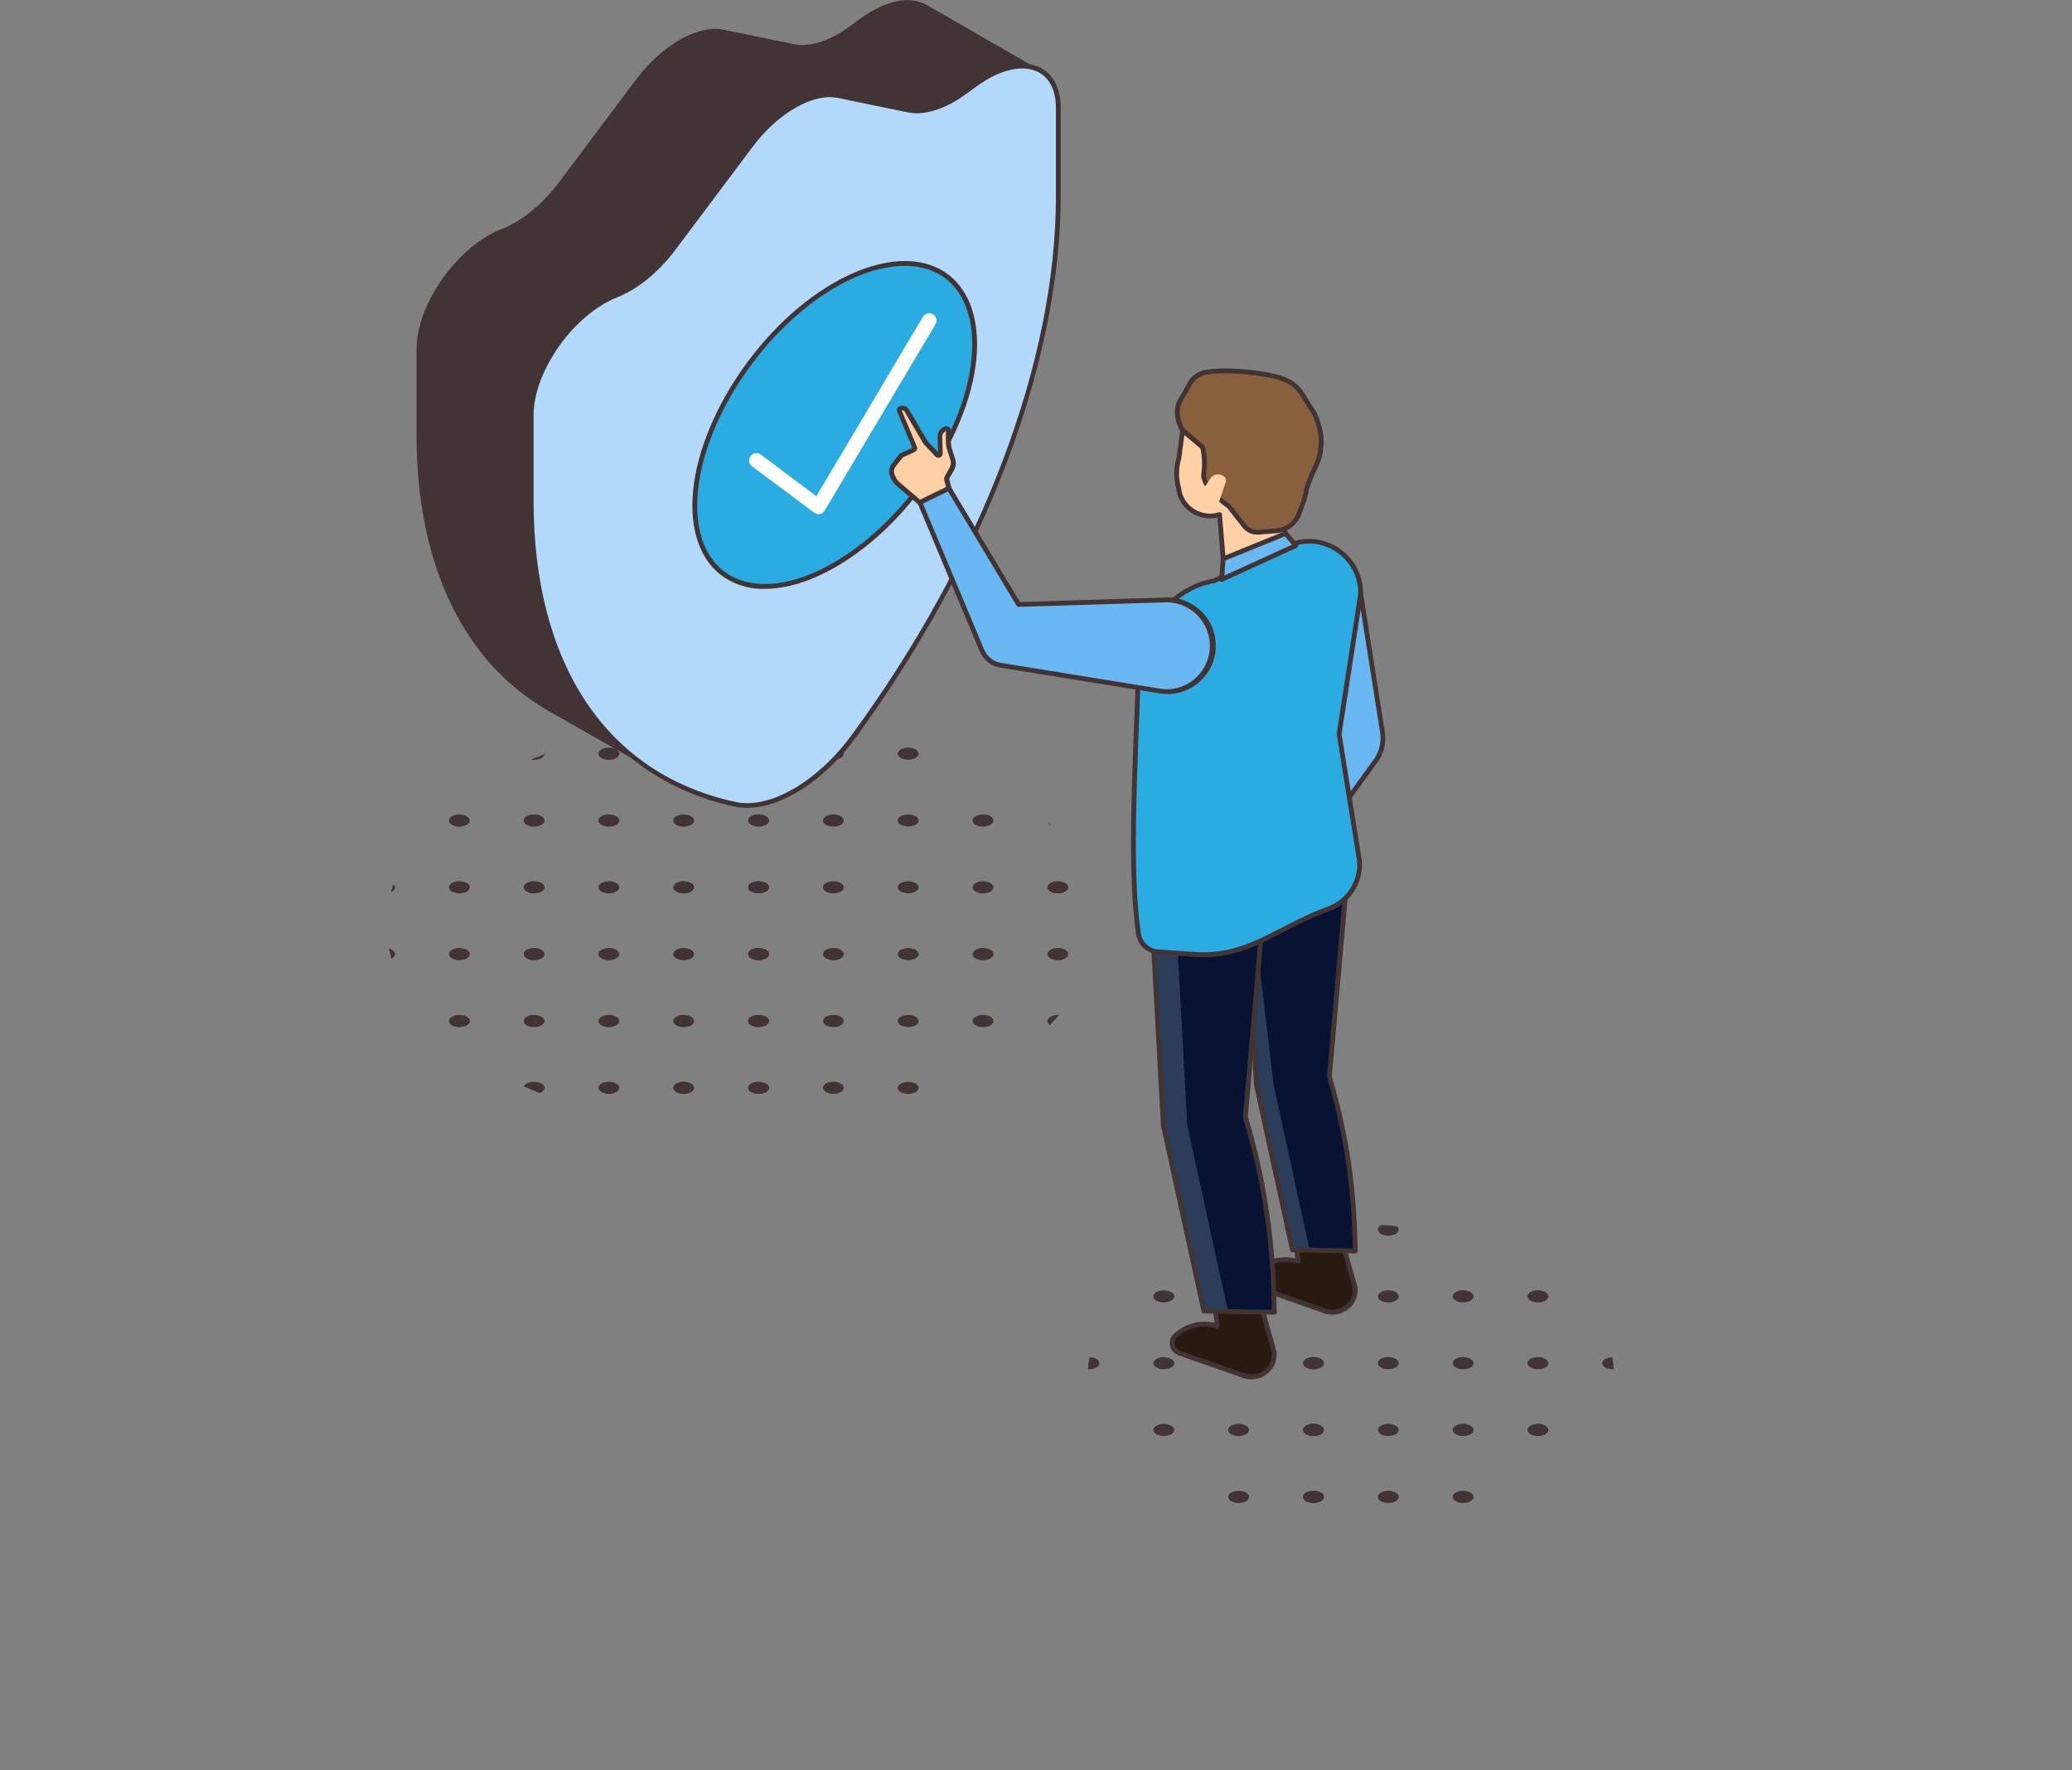 <?xml version="1.0" encoding="utf-8"?>
<!-- Generator: Adobe Illustrator 24.0.0, SVG Export Plug-In . SVG Version: 6.00 Build 0)  -->
<svg version="1.1" id="Layer_1" xmlns="http://www.w3.org/2000/svg" xmlns:xlink="http://www.w3.org/1999/xlink" x="0px" y="0px"
	 viewBox="0 0 1290.4 1102.6" style="enable-background:new 0 0 1290.4 1102.6;" xml:space="preserve">
<rect x="0" y="0" width="1290.4" height="1102.6" fill="#808080" stroke="none"/>
<style type="text/css">
	.st0{clip-path:url(#SVGID_2_);}
	.st1{fill:#423434;}
	.st2{clip-path:url(#SVGID_4_);}
	.st3{fill:#B2D9F9;}
	.st4{fill:#2AACE3;}
	.st5{fill:#FFFFFF;}
	.st6{fill:#FFD0A6;}
	.st7{fill:#6AB8F1;}
	.st8{fill:#281A10;}
	.st9{fill:#2B3D59;}
	.st10{fill:#081233;}
	.st11{fill:#89603E;}
</style>
<title>icon-9</title>
<g id="b98f8c76-22b9-4487-b207-3f9f0ccfc1fc">
	<g id="edbd5c91-b57b-465d-9266-2888c34c919d">
		<g id="aa34a571-ac39-43c4-8edf-56498e146d93">
			<g>
				<defs>
					<ellipse id="SVGID_1_" cx="841.3" cy="857" rx="163.9" ry="94.6"/>
				</defs>
				<clipPath id="SVGID_2_">
					<use xlink:href="#SVGID_1_"  style="overflow:visible;"/>
				</clipPath>
				<g class="st0">
					<ellipse class="st1" cx="1283.9" cy="724.3" rx="6.5" ry="3.8"/>
					<path class="st1" d="M1232.7,721.6c-2.5,1.5-2.5,3.9,0,5.3c2.9,1.5,6.3,1.5,9.2,0c2.6-1.4,2.6-3.8,0-5.3
						C1239,720.1,1235.6,720.1,1232.7,721.6z"/>
					<ellipse class="st1" cx="1190.7" cy="724.3" rx="6.5" ry="3.8"/>
					<ellipse class="st1" cx="1144.1" cy="724.3" rx="6.5" ry="3.8"/>
					<ellipse class="st1" cx="1097.5" cy="724.3" rx="6.5" ry="3.8"/>
					<ellipse class="st1" cx="1051" cy="724.3" rx="6.5" ry="3.8"/>
					<path class="st1" d="M999.8,721.6c-2.6,1.5-2.6,3.9,0,5.3c2.9,1.5,6.3,1.5,9.2,0c2.5-1.4,2.5-3.8,0-5.3
						C1006.1,720.1,1002.7,720.1,999.8,721.6z"/>
					<ellipse class="st1" cx="957.8" cy="724.3" rx="6.5" ry="3.8"/>
					<ellipse class="st1" cx="911.2" cy="724.3" rx="6.5" ry="3.8"/>
					<ellipse class="st1" cx="864.6" cy="724.3" rx="6.5" ry="3.8"/>
					<ellipse class="st1" cx="1283.9" cy="724.3" rx="6.5" ry="3.8"/>
					<ellipse class="st1" cx="1283.9" cy="765.9" rx="6.5" ry="3.8"/>
					<path class="st1" d="M1232.7,763.2c-2.5,1.5-2.5,3.9,0,5.3c2.9,1.5,6.3,1.5,9.2,0c2.6-1.4,2.6-3.8,0-5.3
						C1239,761.8,1235.6,761.8,1232.7,763.2z"/>
					<ellipse class="st1" cx="1190.7" cy="765.9" rx="6.5" ry="3.8"/>
					<ellipse class="st1" cx="1144.1" cy="765.9" rx="6.5" ry="3.8"/>
					<ellipse class="st1" cx="1097.5" cy="765.9" rx="6.5" ry="3.8"/>
					<ellipse class="st1" cx="1051" cy="765.9" rx="6.5" ry="3.8"/>
					<path class="st1" d="M999.8,763.2c-2.6,1.5-2.6,3.9,0,5.3c2.9,1.5,6.3,1.5,9.2,0c2.5-1.4,2.5-3.8,0-5.3
						C1006.1,761.8,1002.7,761.8,999.8,763.2z"/>
					<ellipse class="st1" cx="957.8" cy="765.9" rx="6.5" ry="3.8"/>
					<ellipse class="st1" cx="911.2" cy="765.9" rx="6.5" ry="3.8"/>
					<ellipse class="st1" cx="864.6" cy="765.9" rx="6.5" ry="3.8"/>
					<ellipse class="st1" cx="1283.9" cy="765.9" rx="6.5" ry="3.8"/>
					<ellipse class="st1" cx="1283.9" cy="807.5" rx="6.5" ry="3.8"/>
					<path class="st1" d="M1232.7,804.8c-2.5,1.5-2.5,3.9,0,5.4c2.9,1.4,6.3,1.4,9.2,0c2.6-1.5,2.6-3.9,0-5.4
						C1239,803.4,1235.6,803.4,1232.7,804.8z"/>
					<ellipse class="st1" cx="1190.7" cy="807.5" rx="6.5" ry="3.8"/>
					<ellipse class="st1" cx="1144.1" cy="807.5" rx="6.5" ry="3.8"/>
					<ellipse class="st1" cx="1097.5" cy="807.5" rx="6.5" ry="3.8"/>
					<ellipse class="st1" cx="1051" cy="807.5" rx="6.5" ry="3.8"/>
					<path class="st1" d="M999.8,804.8c-2.6,1.5-2.6,3.9,0,5.4c2.9,1.4,6.3,1.4,9.2,0c2.5-1.5,2.5-3.9,0-5.4
						C1006.1,803.4,1002.7,803.4,999.8,804.8z"/>
					<ellipse class="st1" cx="957.8" cy="807.5" rx="6.5" ry="3.8"/>
					<ellipse class="st1" cx="911.2" cy="807.5" rx="6.5" ry="3.8"/>
					<ellipse class="st1" cx="864.6" cy="807.5" rx="6.5" ry="3.8"/>
					<ellipse class="st1" cx="1283.9" cy="807.5" rx="6.5" ry="3.8"/>
					<ellipse class="st1" cx="1283.9" cy="849.1" rx="6.5" ry="3.8"/>
					<path class="st1" d="M1232.7,846.5c-2.5,1.4-2.5,3.8,0,5.3c2.9,1.4,6.3,1.4,9.2,0c2.6-1.5,2.6-3.9,0-5.3
						C1239,845,1235.6,845,1232.7,846.5z"/>
					<ellipse class="st1" cx="1190.7" cy="849.1" rx="6.5" ry="3.8"/>
					<ellipse class="st1" cx="1144.1" cy="849.1" rx="6.5" ry="3.8"/>
					<ellipse class="st1" cx="1097.5" cy="849.1" rx="6.5" ry="3.8"/>
					<ellipse class="st1" cx="1051" cy="849.1" rx="6.5" ry="3.8"/>
					<path class="st1" d="M999.8,846.5c-2.6,1.4-2.6,3.8,0,5.3c2.9,1.4,6.3,1.4,9.2,0c2.5-1.5,2.5-3.9,0-5.3
						C1006.1,845,1002.7,845,999.8,846.5z"/>
					<ellipse class="st1" cx="957.8" cy="849.1" rx="6.5" ry="3.8"/>
					<ellipse class="st1" cx="911.2" cy="849.1" rx="6.5" ry="3.8"/>
					<ellipse class="st1" cx="864.6" cy="849.1" rx="6.5" ry="3.8"/>
					<ellipse class="st1" cx="1283.9" cy="849.1" rx="6.5" ry="3.8"/>
					<ellipse class="st1" cx="1283.9" cy="890.7" rx="6.5" ry="3.8"/>
					<path class="st1" d="M1232.7,888.1c-2.5,1.4-2.5,3.8,0,5.3c2.9,1.5,6.3,1.5,9.2,0c2.6-1.5,2.6-3.9,0-5.3
						C1239,886.6,1235.6,886.6,1232.7,888.1z"/>
					<ellipse class="st1" cx="1190.7" cy="890.7" rx="6.5" ry="3.8"/>
					<ellipse class="st1" cx="1144.1" cy="890.7" rx="6.5" ry="3.8"/>
					<ellipse class="st1" cx="1097.5" cy="890.7" rx="6.5" ry="3.8"/>
					<ellipse class="st1" cx="1051" cy="890.7" rx="6.5" ry="3.8"/>
					<path class="st1" d="M999.8,888.1c-2.6,1.4-2.6,3.8,0,5.3c2.9,1.5,6.3,1.5,9.2,0c2.5-1.5,2.5-3.9,0-5.3
						C1006.1,886.6,1002.7,886.6,999.8,888.1z"/>
					<ellipse class="st1" cx="957.8" cy="890.7" rx="6.5" ry="3.8"/>
					<ellipse class="st1" cx="911.2" cy="890.7" rx="6.5" ry="3.8"/>
					<ellipse class="st1" cx="864.6" cy="890.7" rx="6.5" ry="3.8"/>
					<ellipse class="st1" cx="1283.9" cy="890.7" rx="6.5" ry="3.8"/>
					<ellipse class="st1" cx="818" cy="724.3" rx="6.5" ry="3.8"/>
					<ellipse class="st1" cx="771.4" cy="724.3" rx="6.5" ry="3.8"/>
					<path class="st1" d="M720.2,721.6c-2.5,1.5-2.5,3.9,0,5.3c2.9,1.5,6.3,1.5,9.2,0c2.6-1.4,2.6-3.8,0-5.3
						C726.5,720.1,723.1,720.1,720.2,721.6z"/>
					<ellipse class="st1" cx="678.2" cy="724.3" rx="6.5" ry="3.8"/>
					<path class="st1" d="M627,721.6c-2.5,1.5-2.5,3.9,0,5.3c2.9,1.5,6.3,1.5,9.2,0c2.6-1.4,2.6-3.8,0-5.3
						C633.3,720.1,629.9,720.1,627,721.6z"/>
					<ellipse class="st1" cx="585" cy="724.3" rx="6.5" ry="3.8"/>
					<ellipse class="st1" cx="538.5" cy="724.3" rx="6.5" ry="3.8"/>
					<path class="st1" d="M487.3,721.6c-2.6,1.5-2.6,3.9,0,5.3c2.9,1.5,6.3,1.5,9.2,0c2.5-1.4,2.5-3.8,0-5.3
						C493.6,720.1,490.2,720.1,487.3,721.6z"/>
					<ellipse class="st1" cx="445.3" cy="724.3" rx="6.5" ry="3.8"/>
					<path class="st1" d="M394.1,721.6c-2.6,1.5-2.6,3.9,0,5.3c2.9,1.5,6.3,1.5,9.2,0c2.5-1.4,2.5-3.8,0-5.3
						C400.4,720.1,397,720.1,394.1,721.6z"/>
					<ellipse class="st1" cx="818" cy="724.3" rx="6.5" ry="3.8"/>
					<ellipse class="st1" cx="818" cy="765.9" rx="6.5" ry="3.8"/>
					<ellipse class="st1" cx="771.4" cy="765.9" rx="6.5" ry="3.8"/>
					<path class="st1" d="M720.2,763.2c-2.5,1.5-2.5,3.9,0,5.3c2.9,1.5,6.3,1.5,9.2,0c2.6-1.4,2.6-3.8,0-5.3
						C726.5,761.8,723.1,761.8,720.2,763.2z"/>
					<ellipse class="st1" cx="678.2" cy="765.9" rx="6.5" ry="3.8"/>
					<path class="st1" d="M627,763.2c-2.5,1.5-2.5,3.9,0,5.3c2.9,1.5,6.3,1.5,9.2,0c2.6-1.4,2.6-3.8,0-5.3
						C633.3,761.8,629.9,761.8,627,763.2z"/>
					<ellipse class="st1" cx="585" cy="765.9" rx="6.5" ry="3.8"/>
					<ellipse class="st1" cx="538.5" cy="765.9" rx="6.5" ry="3.8"/>
					<path class="st1" d="M487.3,763.2c-2.6,1.5-2.6,3.9,0,5.3c2.9,1.5,6.3,1.5,9.2,0c2.5-1.4,2.5-3.8,0-5.3
						C493.6,761.8,490.2,761.8,487.3,763.2z"/>
					<ellipse class="st1" cx="445.3" cy="765.9" rx="6.5" ry="3.8"/>
					<path class="st1" d="M394.1,763.2c-2.6,1.5-2.6,3.9,0,5.3c2.9,1.5,6.3,1.5,9.2,0c2.5-1.4,2.5-3.8,0-5.3
						C400.4,761.8,397,761.8,394.1,763.2z"/>
					<ellipse class="st1" cx="818" cy="765.9" rx="6.5" ry="3.8"/>
					<ellipse class="st1" cx="818" cy="807.5" rx="6.5" ry="3.8"/>
					<ellipse class="st1" cx="771.4" cy="807.5" rx="6.5" ry="3.8"/>
					<path class="st1" d="M720.2,804.8c-2.5,1.5-2.5,3.9,0,5.4c2.9,1.4,6.3,1.4,9.2,0c2.6-1.5,2.6-3.9,0-5.4
						C726.5,803.4,723.1,803.4,720.2,804.8z"/>
					<ellipse class="st1" cx="678.2" cy="807.5" rx="6.5" ry="3.8"/>
					<path class="st1" d="M627,804.8c-2.5,1.5-2.5,3.9,0,5.4c2.9,1.4,6.3,1.4,9.2,0c2.6-1.5,2.6-3.9,0-5.4
						C633.3,803.4,629.9,803.4,627,804.8z"/>
					<ellipse class="st1" cx="585" cy="807.5" rx="6.5" ry="3.8"/>
					<ellipse class="st1" cx="538.5" cy="807.5" rx="6.5" ry="3.8"/>
					<path class="st1" d="M487.3,804.8c-2.6,1.5-2.6,3.9,0,5.4c2.9,1.4,6.3,1.4,9.2,0c2.5-1.5,2.5-3.9,0-5.4
						C493.6,803.4,490.2,803.4,487.3,804.8z"/>
					<ellipse class="st1" cx="445.3" cy="807.5" rx="6.5" ry="3.8"/>
					<path class="st1" d="M394.1,804.8c-2.6,1.5-2.6,3.9,0,5.4c2.9,1.4,6.3,1.4,9.2,0c2.5-1.5,2.5-3.9,0-5.4
						C400.4,803.4,397,803.4,394.1,804.8z"/>
					<ellipse class="st1" cx="818" cy="807.5" rx="6.5" ry="3.8"/>
					<ellipse class="st1" cx="818" cy="849.1" rx="6.5" ry="3.8"/>
					<ellipse class="st1" cx="771.4" cy="849.1" rx="6.5" ry="3.8"/>
					<path class="st1" d="M720.2,846.5c-2.5,1.4-2.5,3.8,0,5.3c2.9,1.4,6.3,1.4,9.2,0c2.6-1.5,2.6-3.9,0-5.3
						C726.5,845,723.1,845,720.2,846.5z"/>
					<ellipse class="st1" cx="678.2" cy="849.1" rx="6.5" ry="3.8"/>
					<path class="st1" d="M627,846.5c-2.5,1.4-2.5,3.8,0,5.3c2.9,1.4,6.3,1.4,9.2,0c2.6-1.5,2.6-3.9,0-5.3
						C633.3,845,629.9,845,627,846.5z"/>
					<ellipse class="st1" cx="585" cy="849.1" rx="6.5" ry="3.8"/>
					<ellipse class="st1" cx="538.5" cy="849.1" rx="6.5" ry="3.8"/>
					<path class="st1" d="M487.3,846.5c-2.6,1.4-2.6,3.8,0,5.3c2.9,1.4,6.3,1.4,9.2,0c2.5-1.5,2.5-3.9,0-5.3
						C493.6,845,490.2,845,487.3,846.5z"/>
					<ellipse class="st1" cx="445.3" cy="849.1" rx="6.5" ry="3.8"/>
					<path class="st1" d="M394.1,846.5c-2.6,1.4-2.6,3.8,0,5.3c2.9,1.4,6.3,1.4,9.2,0c2.5-1.5,2.5-3.9,0-5.3
						C400.4,845,397,845,394.1,846.5z"/>
					<ellipse class="st1" cx="818" cy="849.1" rx="6.5" ry="3.8"/>
					<ellipse class="st1" cx="818" cy="890.7" rx="6.5" ry="3.8"/>
					<ellipse class="st1" cx="771.4" cy="890.7" rx="6.5" ry="3.8"/>
					<path class="st1" d="M720.2,888.1c-2.5,1.4-2.5,3.8,0,5.3c2.9,1.5,6.3,1.5,9.2,0c2.6-1.5,2.6-3.9,0-5.3
						C726.5,886.6,723.1,886.6,720.2,888.1z"/>
					<ellipse class="st1" cx="678.2" cy="890.7" rx="6.5" ry="3.8"/>
					<path class="st1" d="M627,888.1c-2.5,1.4-2.5,3.8,0,5.3c2.9,1.5,6.3,1.5,9.2,0c2.6-1.5,2.6-3.9,0-5.3
						C633.3,886.6,629.9,886.6,627,888.1z"/>
					<ellipse class="st1" cx="585" cy="890.7" rx="6.5" ry="3.8"/>
					<ellipse class="st1" cx="538.5" cy="890.7" rx="6.5" ry="3.8"/>
					<path class="st1" d="M487.3,888.1c-2.6,1.4-2.6,3.8,0,5.3c2.9,1.5,6.3,1.5,9.2,0c2.5-1.5,2.5-3.9,0-5.3
						C493.6,886.6,490.2,886.6,487.3,888.1z"/>
					<ellipse class="st1" cx="445.3" cy="890.7" rx="6.5" ry="3.8"/>
					<path class="st1" d="M394.1,888.1c-2.6,1.4-2.6,3.8,0,5.3c2.9,1.5,6.3,1.5,9.2,0c2.5-1.5,2.5-3.9,0-5.3
						C400.4,886.6,397,886.6,394.1,888.1z"/>
					<ellipse class="st1" cx="818" cy="890.7" rx="6.5" ry="3.8"/>
					<ellipse class="st1" cx="1283.9" cy="932.4" rx="6.5" ry="3.8"/>
					<path class="st1" d="M1232.7,929.8c-2.5,1.4-2.5,3.8,0,5.3c2.9,1.4,6.3,1.4,9.2,0c2.6-1.5,2.6-3.9,0-5.3
						C1239,928.3,1235.6,928.3,1232.7,929.8z"/>
					<ellipse class="st1" cx="1190.7" cy="932.4" rx="6.5" ry="3.8"/>
					<ellipse class="st1" cx="1144.1" cy="932.4" rx="6.5" ry="3.8"/>
					<ellipse class="st1" cx="1097.5" cy="932.4" rx="6.5" ry="3.8"/>
					<ellipse class="st1" cx="1051" cy="932.4" rx="6.5" ry="3.8"/>
					<path class="st1" d="M999.8,929.8c-2.6,1.4-2.6,3.8,0,5.3c2.9,1.4,6.3,1.4,9.2,0c2.5-1.5,2.5-3.9,0-5.3
						C1006.1,928.3,1002.7,928.3,999.8,929.8z"/>
					<ellipse class="st1" cx="957.8" cy="932.4" rx="6.5" ry="3.8"/>
					<ellipse class="st1" cx="911.2" cy="932.4" rx="6.5" ry="3.8"/>
					<ellipse class="st1" cx="864.6" cy="932.4" rx="6.5" ry="3.8"/>
					<ellipse class="st1" cx="1283.9" cy="932.4" rx="6.5" ry="3.8"/>
					<ellipse class="st1" cx="1283.9" cy="974" rx="6.5" ry="3.8"/>
					<path class="st1" d="M1232.7,971.4c-2.5,1.4-2.5,3.8,0,5.3c2.9,1.5,6.3,1.5,9.2,0c2.6-1.5,2.6-3.9,0-5.3
						C1239,969.9,1235.6,969.9,1232.7,971.4z"/>
					<ellipse class="st1" cx="1190.7" cy="974" rx="6.5" ry="3.8"/>
					<ellipse class="st1" cx="1144.1" cy="974" rx="6.5" ry="3.8"/>
					<ellipse class="st1" cx="1097.5" cy="974" rx="6.5" ry="3.8"/>
					<ellipse class="st1" cx="1051" cy="974" rx="6.5" ry="3.8"/>
					<path class="st1" d="M999.8,971.4c-2.6,1.4-2.6,3.8,0,5.3c2.9,1.5,6.3,1.5,9.2,0c2.5-1.5,2.5-3.9,0-5.3
						C1006.1,969.9,1002.7,969.9,999.8,971.4z"/>
					<ellipse class="st1" cx="957.8" cy="974" rx="6.5" ry="3.8"/>
					<ellipse class="st1" cx="911.2" cy="974" rx="6.5" ry="3.8"/>
					<ellipse class="st1" cx="864.6" cy="974" rx="6.5" ry="3.8"/>
					<ellipse class="st1" cx="1283.9" cy="974" rx="6.5" ry="3.8"/>
					<ellipse class="st1" cx="1283.9" cy="1015.7" rx="6.5" ry="3.8"/>
					<path class="st1" d="M1232.7,1013c-2.5,1.5-2.5,3.8,0,5.3c2.9,1.5,6.3,1.5,9.2,0c2.6-1.5,2.6-3.8,0-5.3
						C1239,1011.5,1235.6,1011.5,1232.7,1013z"/>
					<ellipse class="st1" cx="1190.7" cy="1015.7" rx="6.5" ry="3.8"/>
					<ellipse class="st1" cx="1144.1" cy="1015.7" rx="6.5" ry="3.8"/>
					<ellipse class="st1" cx="1097.5" cy="1015.7" rx="6.5" ry="3.8"/>
					<ellipse class="st1" cx="1051" cy="1015.7" rx="6.5" ry="3.8"/>
					<path class="st1" d="M999.8,1013c-2.6,1.5-2.6,3.8,0,5.3c2.9,1.5,6.3,1.5,9.2,0c2.5-1.5,2.5-3.8,0-5.3
						C1006.1,1011.5,1002.7,1011.5,999.8,1013z"/>
					<ellipse class="st1" cx="957.8" cy="1015.7" rx="6.5" ry="3.8"/>
					<ellipse class="st1" cx="911.2" cy="1015.7" rx="6.5" ry="3.8"/>
					<ellipse class="st1" cx="864.6" cy="1015.7" rx="6.5" ry="3.8"/>
					<ellipse class="st1" cx="1283.9" cy="1015.7" rx="6.5" ry="3.8"/>
					<ellipse class="st1" cx="1283.9" cy="1057.3" rx="6.5" ry="3.8"/>
					<path class="st1" d="M1232.7,1054.6c-2.5,1.5-2.5,3.9,0,5.3c2.9,1.5,6.3,1.5,9.2,0c2.6-1.4,2.6-3.8,0-5.3
						C1239,1053.1,1235.6,1053.1,1232.7,1054.6z"/>
					<ellipse class="st1" cx="1190.7" cy="1057.3" rx="6.5" ry="3.8"/>
					<ellipse class="st1" cx="1144.1" cy="1057.3" rx="6.5" ry="3.8"/>
					<ellipse class="st1" cx="1097.5" cy="1057.3" rx="6.5" ry="3.8"/>
					<ellipse class="st1" cx="1051" cy="1057.3" rx="6.5" ry="3.8"/>
					<path class="st1" d="M999.8,1054.6c-2.6,1.5-2.6,3.9,0,5.3c2.9,1.5,6.3,1.5,9.2,0c2.5-1.4,2.5-3.8,0-5.3
						C1006.1,1053.1,1002.7,1053.1,999.8,1054.6z"/>
					<ellipse class="st1" cx="957.8" cy="1057.3" rx="6.5" ry="3.8"/>
					<ellipse class="st1" cx="911.2" cy="1057.3" rx="6.5" ry="3.8"/>
					<ellipse class="st1" cx="864.6" cy="1057.3" rx="6.5" ry="3.8"/>
					<ellipse class="st1" cx="1283.9" cy="1057.3" rx="6.5" ry="3.8"/>
					<ellipse class="st1" cx="1283.9" cy="1098.9" rx="6.5" ry="3.8"/>
					<path class="st1" d="M1232.7,1096.2c-2.5,1.5-2.5,3.9,0,5.3c2.9,1.5,6.3,1.5,9.2,0c2.6-1.4,2.6-3.8,0-5.3
						C1239,1094.8,1235.6,1094.8,1232.7,1096.2z"/>
					<ellipse class="st1" cx="1190.7" cy="1098.9" rx="6.5" ry="3.8"/>
					<ellipse class="st1" cx="1144.1" cy="1098.9" rx="6.5" ry="3.8"/>
					<ellipse class="st1" cx="1097.5" cy="1098.9" rx="6.5" ry="3.8"/>
					<ellipse class="st1" cx="1051" cy="1098.9" rx="6.5" ry="3.8"/>
					<path class="st1" d="M999.8,1096.2c-2.6,1.5-2.6,3.9,0,5.3c2.9,1.5,6.3,1.5,9.2,0c2.5-1.4,2.5-3.8,0-5.3
						C1006.1,1094.8,1002.7,1094.8,999.8,1096.2z"/>
					<ellipse class="st1" cx="957.8" cy="1098.9" rx="6.5" ry="3.8"/>
					<ellipse class="st1" cx="911.2" cy="1098.9" rx="6.5" ry="3.8"/>
					<ellipse class="st1" cx="864.6" cy="1098.9" rx="6.5" ry="3.8"/>
					<ellipse class="st1" cx="1283.9" cy="1098.9" rx="6.5" ry="3.8"/>
					<ellipse class="st1" cx="818" cy="932.4" rx="6.5" ry="3.8"/>
					<ellipse class="st1" cx="771.4" cy="932.4" rx="6.5" ry="3.8"/>
					<path class="st1" d="M720.2,929.8c-2.5,1.4-2.5,3.8,0,5.3c2.9,1.4,6.3,1.4,9.2,0c2.6-1.5,2.6-3.9,0-5.3
						C726.5,928.3,723.1,928.3,720.2,929.8z"/>
					<ellipse class="st1" cx="678.2" cy="932.4" rx="6.5" ry="3.8"/>
					<path class="st1" d="M627,929.8c-2.5,1.4-2.5,3.8,0,5.3c2.9,1.4,6.3,1.4,9.2,0c2.6-1.5,2.6-3.9,0-5.3
						C633.3,928.3,629.9,928.3,627,929.8z"/>
					<ellipse class="st1" cx="585" cy="932.4" rx="6.5" ry="3.8"/>
					<ellipse class="st1" cx="538.5" cy="932.4" rx="6.5" ry="3.8"/>
					<path class="st1" d="M487.3,929.8c-2.6,1.4-2.6,3.8,0,5.3c2.9,1.4,6.3,1.4,9.2,0c2.5-1.5,2.5-3.9,0-5.3
						C493.6,928.3,490.2,928.3,487.3,929.8z"/>
					<ellipse class="st1" cx="445.3" cy="932.4" rx="6.5" ry="3.8"/>
					<path class="st1" d="M394.1,929.8c-2.6,1.4-2.6,3.8,0,5.3c2.9,1.4,6.3,1.4,9.2,0c2.5-1.5,2.5-3.9,0-5.3
						C400.4,928.3,397,928.3,394.1,929.8z"/>
					<ellipse class="st1" cx="818" cy="932.4" rx="6.5" ry="3.8"/>
					<ellipse class="st1" cx="818" cy="974" rx="6.5" ry="3.8"/>
					<ellipse class="st1" cx="771.4" cy="974" rx="6.5" ry="3.8"/>
					<path class="st1" d="M720.2,971.4c-2.5,1.4-2.5,3.8,0,5.3c2.9,1.5,6.3,1.5,9.2,0c2.6-1.5,2.6-3.9,0-5.3
						C726.5,969.9,723.1,969.9,720.2,971.4z"/>
					<ellipse class="st1" cx="678.2" cy="974" rx="6.5" ry="3.8"/>
					<path class="st1" d="M627,971.4c-2.5,1.4-2.5,3.8,0,5.3c2.9,1.5,6.3,1.5,9.2,0c2.6-1.5,2.6-3.9,0-5.3
						C633.3,969.9,629.9,969.9,627,971.4z"/>
					<ellipse class="st1" cx="585" cy="974" rx="6.5" ry="3.8"/>
					<ellipse class="st1" cx="538.5" cy="974" rx="6.5" ry="3.8"/>
					<path class="st1" d="M487.3,971.4c-2.6,1.4-2.6,3.8,0,5.3c2.9,1.5,6.3,1.5,9.2,0c2.5-1.5,2.5-3.9,0-5.3
						C493.6,969.9,490.2,969.9,487.3,971.4z"/>
					<ellipse class="st1" cx="445.3" cy="974" rx="6.5" ry="3.8"/>
					<path class="st1" d="M394.1,971.4c-2.6,1.4-2.6,3.8,0,5.3c2.9,1.5,6.3,1.5,9.2,0c2.5-1.5,2.5-3.9,0-5.3
						C400.4,969.9,397,969.9,394.1,971.4z"/>
					<ellipse class="st1" cx="818" cy="974" rx="6.5" ry="3.8"/>
					<ellipse class="st1" cx="818" cy="1015.7" rx="6.5" ry="3.8"/>
					<ellipse class="st1" cx="771.4" cy="1015.7" rx="6.5" ry="3.8"/>
					<path class="st1" d="M720.2,1013c-2.5,1.5-2.5,3.8,0,5.3c2.9,1.5,6.3,1.5,9.2,0c2.6-1.5,2.6-3.8,0-5.3
						C726.5,1011.5,723.1,1011.5,720.2,1013z"/>
					<ellipse class="st1" cx="678.2" cy="1015.7" rx="6.5" ry="3.8"/>
					<path class="st1" d="M627,1013c-2.5,1.5-2.5,3.8,0,5.3c2.9,1.5,6.3,1.5,9.2,0c2.6-1.5,2.6-3.8,0-5.3
						C633.3,1011.5,629.9,1011.5,627,1013z"/>
					<ellipse class="st1" cx="585" cy="1015.7" rx="6.5" ry="3.8"/>
					<ellipse class="st1" cx="538.5" cy="1015.7" rx="6.5" ry="3.8"/>
					<path class="st1" d="M487.3,1013c-2.6,1.5-2.6,3.8,0,5.3c2.9,1.5,6.3,1.5,9.2,0c2.5-1.5,2.5-3.8,0-5.3
						C493.6,1011.5,490.2,1011.5,487.3,1013z"/>
					<ellipse class="st1" cx="445.3" cy="1015.7" rx="6.5" ry="3.8"/>
					<path class="st1" d="M394.1,1013c-2.6,1.5-2.6,3.8,0,5.3c2.9,1.5,6.3,1.5,9.2,0c2.5-1.5,2.5-3.8,0-5.3
						C400.4,1011.5,397,1011.5,394.1,1013z"/>
					<ellipse class="st1" cx="818" cy="1015.7" rx="6.5" ry="3.8"/>
					<ellipse class="st1" cx="818" cy="1057.3" rx="6.5" ry="3.8"/>
					<ellipse class="st1" cx="771.4" cy="1057.3" rx="6.5" ry="3.8"/>
					<path class="st1" d="M720.2,1054.6c-2.5,1.5-2.5,3.9,0,5.3c2.9,1.5,6.3,1.5,9.2,0c2.6-1.4,2.6-3.8,0-5.3
						C726.5,1053.1,723.1,1053.1,720.2,1054.6z"/>
					<ellipse class="st1" cx="678.2" cy="1057.3" rx="6.5" ry="3.8"/>
					<path class="st1" d="M627,1054.6c-2.5,1.5-2.5,3.9,0,5.3c2.9,1.5,6.3,1.5,9.2,0c2.6-1.4,2.6-3.8,0-5.3
						C633.3,1053.1,629.9,1053.1,627,1054.6z"/>
					<ellipse class="st1" cx="585" cy="1057.3" rx="6.5" ry="3.8"/>
					<ellipse class="st1" cx="538.5" cy="1057.3" rx="6.5" ry="3.8"/>
					<path class="st1" d="M487.3,1054.6c-2.6,1.5-2.6,3.9,0,5.3c2.9,1.5,6.3,1.5,9.2,0c2.5-1.4,2.5-3.8,0-5.3
						C493.6,1053.1,490.2,1053.1,487.3,1054.6z"/>
					<ellipse class="st1" cx="445.3" cy="1057.3" rx="6.5" ry="3.8"/>
					<path class="st1" d="M394.1,1054.6c-2.6,1.5-2.6,3.9,0,5.3c2.9,1.5,6.3,1.5,9.2,0c2.5-1.4,2.5-3.8,0-5.3
						C400.4,1053.1,397,1053.1,394.1,1054.6z"/>
					<ellipse class="st1" cx="818" cy="1057.3" rx="6.5" ry="3.8"/>
					<ellipse class="st1" cx="818" cy="1098.9" rx="6.5" ry="3.8"/>
					<ellipse class="st1" cx="771.4" cy="1098.9" rx="6.5" ry="3.8"/>
					<path class="st1" d="M720.2,1096.2c-2.5,1.5-2.5,3.9,0,5.3c2.9,1.5,6.3,1.5,9.2,0c2.6-1.4,2.6-3.8,0-5.3
						C726.5,1094.8,723.1,1094.8,720.2,1096.2z"/>
					<ellipse class="st1" cx="678.2" cy="1098.9" rx="6.5" ry="3.8"/>
					<path class="st1" d="M627,1096.2c-2.5,1.5-2.5,3.9,0,5.3c2.9,1.5,6.3,1.5,9.2,0c2.6-1.4,2.6-3.8,0-5.3
						C633.3,1094.8,629.9,1094.8,627,1096.2z"/>
					<ellipse class="st1" cx="585" cy="1098.9" rx="6.5" ry="3.8"/>
					<ellipse class="st1" cx="538.5" cy="1098.9" rx="6.5" ry="3.8"/>
					<path class="st1" d="M487.3,1096.2c-2.6,1.5-2.6,3.9,0,5.3c2.9,1.5,6.3,1.5,9.2,0c2.5-1.4,2.5-3.8,0-5.3
						C493.6,1094.8,490.2,1094.8,487.3,1096.2z"/>
					<ellipse class="st1" cx="445.3" cy="1098.9" rx="6.5" ry="3.8"/>
					<path class="st1" d="M394.1,1096.2c-2.6,1.5-2.6,3.9,0,5.3c2.9,1.5,6.3,1.5,9.2,0c2.5-1.4,2.5-3.8,0-5.3
						C400.4,1094.8,397,1094.8,394.1,1096.2z"/>
					<ellipse class="st1" cx="818" cy="1098.9" rx="6.5" ry="3.8"/>
				</g>
			</g>
			<g>
				<defs>
					<ellipse id="SVGID_3_" cx="461.5" cy="575.9" rx="220.8" ry="127.5"/>
				</defs>
				<clipPath id="SVGID_4_">
					<use xlink:href="#SVGID_3_"  style="overflow:visible;"/>
				</clipPath>
				<g class="st2">
					<ellipse class="st1" cx="6.5" cy="427.8" rx="6.5" ry="3.8"/>
					<ellipse class="st1" cx="53.1" cy="427.8" rx="6.5" ry="3.8"/>
					<ellipse class="st1" cx="99.7" cy="427.8" rx="6.5" ry="3.8"/>
					<ellipse class="st1" cx="146.3" cy="427.8" rx="6.5" ry="3.8"/>
					<ellipse class="st1" cx="192.9" cy="427.8" rx="6.5" ry="3.8"/>
					<ellipse class="st1" cx="239.5" cy="427.8" rx="6.5" ry="3.8"/>
					<ellipse class="st1" cx="286.1" cy="427.8" rx="6.5" ry="3.8"/>
					<ellipse class="st1" cx="332.6" cy="427.8" rx="6.5" ry="3.8"/>
					<ellipse class="st1" cx="379.2" cy="427.8" rx="6.5" ry="3.8"/>
					<ellipse class="st1" cx="425.8" cy="427.8" rx="6.5" ry="3.8"/>
					<ellipse class="st1" cx="6.5" cy="427.8" rx="6.5" ry="3.8"/>
					<ellipse class="st1" cx="6.5" cy="469.5" rx="6.5" ry="3.8"/>
					<ellipse class="st1" cx="53.1" cy="469.5" rx="6.5" ry="3.8"/>
					<ellipse class="st1" cx="99.7" cy="469.5" rx="6.5" ry="3.8"/>
					<ellipse class="st1" cx="146.3" cy="469.5" rx="6.5" ry="3.8"/>
					<ellipse class="st1" cx="192.9" cy="469.5" rx="6.5" ry="3.8"/>
					<ellipse class="st1" cx="239.5" cy="469.5" rx="6.5" ry="3.8"/>
					<ellipse class="st1" cx="286.1" cy="469.5" rx="6.5" ry="3.8"/>
					<ellipse class="st1" cx="332.6" cy="469.5" rx="6.5" ry="3.8"/>
					<ellipse class="st1" cx="379.2" cy="469.5" rx="6.5" ry="3.8"/>
					<ellipse class="st1" cx="425.8" cy="469.5" rx="6.5" ry="3.8"/>
					<ellipse class="st1" cx="6.5" cy="469.5" rx="6.5" ry="3.8"/>
					<ellipse class="st1" cx="6.5" cy="511.1" rx="6.5" ry="3.8"/>
					<ellipse class="st1" cx="53.1" cy="511.1" rx="6.5" ry="3.8"/>
					<ellipse class="st1" cx="99.7" cy="511.1" rx="6.5" ry="3.8"/>
					<ellipse class="st1" cx="146.3" cy="511.1" rx="6.5" ry="3.8"/>
					<ellipse class="st1" cx="192.9" cy="511.1" rx="6.5" ry="3.8"/>
					<ellipse class="st1" cx="239.5" cy="511.1" rx="6.5" ry="3.8"/>
					<ellipse class="st1" cx="286.1" cy="511.1" rx="6.5" ry="3.8"/>
					<ellipse class="st1" cx="332.6" cy="511.1" rx="6.5" ry="3.8"/>
					<ellipse class="st1" cx="379.2" cy="511.1" rx="6.5" ry="3.8"/>
					<ellipse class="st1" cx="425.8" cy="511.1" rx="6.5" ry="3.8"/>
					<ellipse class="st1" cx="6.5" cy="511.1" rx="6.5" ry="3.8"/>
					<ellipse class="st1" cx="6.5" cy="552.7" rx="6.5" ry="3.8"/>
					<ellipse class="st1" cx="53.1" cy="552.7" rx="6.5" ry="3.8"/>
					<ellipse class="st1" cx="99.7" cy="552.7" rx="6.5" ry="3.8"/>
					<ellipse class="st1" cx="146.3" cy="552.7" rx="6.5" ry="3.8"/>
					<ellipse class="st1" cx="192.9" cy="552.7" rx="6.5" ry="3.8"/>
					<ellipse class="st1" cx="239.5" cy="552.7" rx="6.5" ry="3.8"/>
					<ellipse class="st1" cx="286.1" cy="552.7" rx="6.5" ry="3.8"/>
					<ellipse class="st1" cx="332.6" cy="552.7" rx="6.5" ry="3.8"/>
					<ellipse class="st1" cx="379.2" cy="552.7" rx="6.5" ry="3.8"/>
					<ellipse class="st1" cx="425.8" cy="552.7" rx="6.5" ry="3.8"/>
					<ellipse class="st1" cx="6.5" cy="552.7" rx="6.5" ry="3.8"/>
					<ellipse class="st1" cx="6.5" cy="594.3" rx="6.5" ry="3.8"/>
					<ellipse class="st1" cx="53.1" cy="594.3" rx="6.5" ry="3.8"/>
					<ellipse class="st1" cx="99.7" cy="594.3" rx="6.5" ry="3.8"/>
					<ellipse class="st1" cx="146.3" cy="594.3" rx="6.5" ry="3.8"/>
					<ellipse class="st1" cx="192.9" cy="594.3" rx="6.5" ry="3.8"/>
					<ellipse class="st1" cx="239.5" cy="594.3" rx="6.5" ry="3.8"/>
					<ellipse class="st1" cx="286.1" cy="594.3" rx="6.5" ry="3.8"/>
					<ellipse class="st1" cx="332.6" cy="594.3" rx="6.5" ry="3.8"/>
					<ellipse class="st1" cx="379.2" cy="594.3" rx="6.5" ry="3.8"/>
					<ellipse class="st1" cx="425.8" cy="594.3" rx="6.5" ry="3.8"/>
					<ellipse class="st1" cx="6.5" cy="594.3" rx="6.5" ry="3.8"/>
					<path class="st1" d="M477,425.2c2.6,1.5,2.6,3.8,0,5.3c-2.9,1.5-6.3,1.5-9.2,0c-2.5-1.5-2.5-3.8,0-5.3
						C470.7,423.7,474.1,423.7,477,425.2z"/>
					<ellipse class="st1" cx="519" cy="427.8" rx="6.5" ry="3.8"/>
					<path class="st1" d="M570.2,425.2c2.5,1.5,2.5,3.8,0,5.3c-2.9,1.5-6.3,1.5-9.2,0c-2.6-1.5-2.6-3.8,0-5.3
						C563.9,423.7,567.3,423.7,570.2,425.2z"/>
					<ellipse class="st1" cx="612.2" cy="427.8" rx="6.5" ry="3.8"/>
					<ellipse class="st1" cx="658.8" cy="427.8" rx="6.5" ry="3.8"/>
					<path class="st1" d="M710,425.2c2.5,1.5,2.5,3.8,0,5.3c-2.9,1.5-6.3,1.5-9.2,0c-2.6-1.5-2.6-3.8,0-5.3
						C703.7,423.7,707.1,423.7,710,425.2z"/>
					<ellipse class="st1" cx="752" cy="427.8" rx="6.5" ry="3.8"/>
					<path class="st1" d="M803.2,425.2c2.5,1.5,2.5,3.8,0,5.3c-2.9,1.5-6.4,1.5-9.3,0c-2.5-1.5-2.5-3.8,0-5.3
						C796.8,423.7,800.3,423.7,803.2,425.2z"/>
					<ellipse class="st1" cx="845.1" cy="427.8" rx="6.5" ry="3.8"/>
					<ellipse class="st1" cx="891.7" cy="427.8" rx="6.5" ry="3.8"/>
					<path class="st1" d="M477,425.2c2.6,1.5,2.6,3.8,0,5.3c-2.9,1.5-6.3,1.5-9.2,0c-2.5-1.5-2.5-3.8,0-5.3
						C470.7,423.7,474.1,423.7,477,425.2z"/>
					<path class="st1" d="M477,466.8c2.6,1.5,2.6,3.8,0,5.3c-2.9,1.5-6.3,1.5-9.2,0c-2.5-1.5-2.5-3.8,0-5.3
						C470.7,465.3,474.1,465.3,477,466.8z"/>
					<ellipse class="st1" cx="519" cy="469.5" rx="6.5" ry="3.8"/>
					<path class="st1" d="M570.2,466.8c2.5,1.5,2.5,3.8,0,5.3c-2.9,1.5-6.3,1.5-9.2,0c-2.6-1.5-2.6-3.8,0-5.3
						C563.9,465.3,567.3,465.3,570.2,466.8z"/>
					<ellipse class="st1" cx="612.2" cy="469.5" rx="6.5" ry="3.8"/>
					<ellipse class="st1" cx="658.8" cy="469.5" rx="6.5" ry="3.8"/>
					<path class="st1" d="M710,466.8c2.5,1.5,2.5,3.8,0,5.3c-2.9,1.5-6.3,1.5-9.2,0c-2.6-1.5-2.6-3.8,0-5.3
						C703.7,465.3,707.1,465.3,710,466.8z"/>
					<ellipse class="st1" cx="752" cy="469.5" rx="6.5" ry="3.8"/>
					<path class="st1" d="M803.2,466.8c2.5,1.5,2.5,3.8,0,5.3c-2.9,1.5-6.4,1.5-9.3,0c-2.5-1.5-2.5-3.8,0-5.3
						C796.8,465.3,800.3,465.3,803.2,466.8z"/>
					<ellipse class="st1" cx="845.1" cy="469.5" rx="6.5" ry="3.8"/>
					<ellipse class="st1" cx="891.7" cy="469.5" rx="6.5" ry="3.8"/>
					<path class="st1" d="M477,466.8c2.6,1.5,2.6,3.8,0,5.3c-2.9,1.5-6.3,1.5-9.2,0c-2.5-1.5-2.5-3.8,0-5.3
						C470.7,465.3,474.1,465.3,477,466.8z"/>
					<path class="st1" d="M477,508.4c2.6,1.5,2.6,3.9,0,5.3c-2.9,1.5-6.3,1.5-9.2,0c-2.5-1.4-2.5-3.8,0-5.3
						C470.7,506.9,474.1,506.9,477,508.4z"/>
					<ellipse class="st1" cx="519" cy="511.1" rx="6.5" ry="3.8"/>
					<path class="st1" d="M570.2,508.4c2.5,1.5,2.5,3.9,0,5.3c-2.9,1.5-6.3,1.5-9.2,0c-2.6-1.4-2.6-3.8,0-5.3
						C563.9,506.9,567.3,506.9,570.2,508.4z"/>
					<ellipse class="st1" cx="612.2" cy="511.1" rx="6.5" ry="3.8"/>
					<ellipse class="st1" cx="658.8" cy="511.1" rx="6.5" ry="3.8"/>
					<path class="st1" d="M710,508.4c2.5,1.5,2.5,3.9,0,5.3c-2.9,1.5-6.3,1.5-9.2,0c-2.6-1.4-2.6-3.8,0-5.3
						C703.7,506.9,707.1,506.9,710,508.4z"/>
					<ellipse class="st1" cx="752" cy="511.1" rx="6.5" ry="3.8"/>
					<path class="st1" d="M803.2,508.4c2.5,1.5,2.5,3.9,0,5.3c-2.9,1.5-6.4,1.5-9.3,0c-2.5-1.4-2.5-3.8,0-5.3
						C796.8,506.9,800.3,506.9,803.2,508.4z"/>
					<ellipse class="st1" cx="845.1" cy="511.1" rx="6.5" ry="3.8"/>
					<ellipse class="st1" cx="891.7" cy="511.1" rx="6.5" ry="3.8"/>
					<path class="st1" d="M477,508.4c2.6,1.5,2.6,3.9,0,5.3c-2.9,1.5-6.3,1.5-9.2,0c-2.5-1.4-2.5-3.8,0-5.3
						C470.7,506.9,474.1,506.9,477,508.4z"/>
					<path class="st1" d="M477,550c2.6,1.5,2.6,3.9,0,5.3c-2.9,1.5-6.3,1.5-9.2,0c-2.5-1.4-2.5-3.8,0-5.3
						C470.7,548.6,474.1,548.6,477,550z"/>
					<ellipse class="st1" cx="519" cy="552.7" rx="6.5" ry="3.8"/>
					<path class="st1" d="M570.2,550c2.5,1.5,2.5,3.9,0,5.3c-2.9,1.5-6.3,1.5-9.2,0c-2.6-1.4-2.6-3.8,0-5.3
						C563.9,548.6,567.3,548.6,570.2,550z"/>
					<ellipse class="st1" cx="612.2" cy="552.7" rx="6.5" ry="3.8"/>
					<ellipse class="st1" cx="658.8" cy="552.7" rx="6.5" ry="3.8"/>
					<path class="st1" d="M710,550c2.5,1.5,2.5,3.9,0,5.3c-2.9,1.5-6.3,1.5-9.2,0c-2.6-1.4-2.6-3.8,0-5.3
						C703.7,548.6,707.1,548.6,710,550z"/>
					<ellipse class="st1" cx="752" cy="552.7" rx="6.5" ry="3.8"/>
					<path class="st1" d="M803.2,550c2.5,1.5,2.5,3.9,0,5.3c-2.9,1.5-6.4,1.5-9.3,0c-2.5-1.4-2.5-3.8,0-5.3
						C796.8,548.6,800.3,548.6,803.2,550z"/>
					<ellipse class="st1" cx="845.1" cy="552.7" rx="6.5" ry="3.8"/>
					<ellipse class="st1" cx="891.7" cy="552.7" rx="6.5" ry="3.8"/>
					<path class="st1" d="M477,550c2.6,1.5,2.6,3.9,0,5.3c-2.9,1.5-6.3,1.5-9.2,0c-2.5-1.4-2.5-3.8,0-5.3
						C470.7,548.6,474.1,548.6,477,550z"/>
					<path class="st1" d="M477,591.6c2.6,1.5,2.6,3.9,0,5.4c-2.9,1.4-6.3,1.4-9.2,0c-2.5-1.5-2.5-3.9,0-5.4
						C470.7,590.2,474.1,590.2,477,591.6z"/>
					<ellipse class="st1" cx="519" cy="594.3" rx="6.5" ry="3.8"/>
					<path class="st1" d="M570.2,591.6c2.5,1.5,2.5,3.9,0,5.4c-2.9,1.4-6.3,1.4-9.2,0c-2.6-1.5-2.6-3.9,0-5.4
						C563.9,590.2,567.3,590.2,570.2,591.6z"/>
					<ellipse class="st1" cx="612.2" cy="594.3" rx="6.5" ry="3.8"/>
					<ellipse class="st1" cx="658.8" cy="594.3" rx="6.5" ry="3.8"/>
					<path class="st1" d="M710,591.6c2.5,1.5,2.5,3.9,0,5.4c-2.9,1.4-6.3,1.4-9.2,0c-2.6-1.5-2.6-3.9,0-5.4
						C703.7,590.2,707.1,590.2,710,591.6z"/>
					<ellipse class="st1" cx="752" cy="594.3" rx="6.5" ry="3.8"/>
					<path class="st1" d="M803.2,591.6c2.5,1.5,2.5,3.9,0,5.4c-2.9,1.4-6.4,1.4-9.3,0c-2.5-1.5-2.5-3.9,0-5.4
						C796.8,590.2,800.3,590.2,803.2,591.6z"/>
					<ellipse class="st1" cx="845.1" cy="594.3" rx="6.5" ry="3.8"/>
					<ellipse class="st1" cx="891.7" cy="594.3" rx="6.5" ry="3.8"/>
					<path class="st1" d="M477,591.6c2.6,1.5,2.6,3.9,0,5.4c-2.9,1.4-6.3,1.4-9.2,0c-2.5-1.5-2.5-3.9,0-5.4
						C470.7,590.2,474.1,590.2,477,591.6z"/>
					<ellipse class="st1" cx="6.5" cy="636" rx="6.5" ry="3.8"/>
					<ellipse class="st1" cx="53.1" cy="636" rx="6.5" ry="3.8"/>
					<ellipse class="st1" cx="99.7" cy="636" rx="6.5" ry="3.8"/>
					<ellipse class="st1" cx="146.3" cy="636" rx="6.5" ry="3.8"/>
					<ellipse class="st1" cx="192.9" cy="636" rx="6.5" ry="3.8"/>
					<ellipse class="st1" cx="239.5" cy="636" rx="6.5" ry="3.8"/>
					<ellipse class="st1" cx="286.1" cy="636" rx="6.5" ry="3.8"/>
					<ellipse class="st1" cx="332.6" cy="636" rx="6.5" ry="3.8"/>
					<ellipse class="st1" cx="379.2" cy="636" rx="6.5" ry="3.8"/>
					<ellipse class="st1" cx="425.8" cy="636" rx="6.5" ry="3.8"/>
					<ellipse class="st1" cx="6.5" cy="636" rx="6.5" ry="3.8"/>
					<ellipse class="st1" cx="6.5" cy="677.6" rx="6.5" ry="3.8"/>
					<ellipse class="st1" cx="53.1" cy="677.6" rx="6.5" ry="3.8"/>
					<ellipse class="st1" cx="99.7" cy="677.6" rx="6.5" ry="3.8"/>
					<ellipse class="st1" cx="146.3" cy="677.6" rx="6.5" ry="3.8"/>
					<ellipse class="st1" cx="192.9" cy="677.6" rx="6.5" ry="3.8"/>
					<ellipse class="st1" cx="239.5" cy="677.6" rx="6.5" ry="3.8"/>
					<ellipse class="st1" cx="286.1" cy="677.6" rx="6.5" ry="3.8"/>
					<ellipse class="st1" cx="332.6" cy="677.6" rx="6.5" ry="3.8"/>
					<ellipse class="st1" cx="379.2" cy="677.6" rx="6.5" ry="3.8"/>
					<ellipse class="st1" cx="425.8" cy="677.6" rx="6.5" ry="3.8"/>
					<ellipse class="st1" cx="6.5" cy="677.6" rx="6.5" ry="3.8"/>
					<ellipse class="st1" cx="6.5" cy="719.2" rx="6.5" ry="3.8"/>
					<ellipse class="st1" cx="53.1" cy="719.2" rx="6.5" ry="3.8"/>
					<ellipse class="st1" cx="99.7" cy="719.2" rx="6.5" ry="3.8"/>
					<ellipse class="st1" cx="146.3" cy="719.2" rx="6.5" ry="3.8"/>
					<ellipse class="st1" cx="192.9" cy="719.2" rx="6.5" ry="3.8"/>
					<ellipse class="st1" cx="239.5" cy="719.2" rx="6.5" ry="3.8"/>
					<ellipse class="st1" cx="286.1" cy="719.2" rx="6.5" ry="3.8"/>
					<ellipse class="st1" cx="332.6" cy="719.2" rx="6.5" ry="3.8"/>
					<ellipse class="st1" cx="379.2" cy="719.2" rx="6.5" ry="3.8"/>
					<ellipse class="st1" cx="425.8" cy="719.2" rx="6.5" ry="3.8"/>
					<ellipse class="st1" cx="6.5" cy="719.2" rx="6.5" ry="3.8"/>
					<path class="st1" d="M11.1,758.2c2.6,1.5,2.6,3.8,0,5.3c-2.9,1.5-6.3,1.5-9.2,0c-2.5-1.5-2.5-3.8,0-5.3
						C4.8,756.7,8.2,756.7,11.1,758.2z"/>
					<path class="st1" d="M57.7,758.2c2.5,1.5,2.5,3.8,0,5.3c-2.9,1.5-6.3,1.5-9.2,0c-2.6-1.5-2.6-3.8,0-5.3
						C51.4,756.7,54.8,756.7,57.7,758.2z"/>
					<path class="st1" d="M104.3,758.2c2.5,1.5,2.5,3.8,0,5.3c-2.9,1.5-6.3,1.5-9.2,0c-2.6-1.5-2.6-3.8,0-5.3
						C98,756.7,101.4,756.7,104.3,758.2z"/>
					<path class="st1" d="M150.9,758.2c2.5,1.5,2.5,3.8,0,5.3c-2.9,1.5-6.3,1.5-9.2,0c-2.6-1.5-2.6-3.8,0-5.3
						C144.6,756.7,148,756.7,150.9,758.2z"/>
					<path class="st1" d="M197.5,758.2c2.5,1.5,2.5,3.8,0,5.3c-2.9,1.5-6.3,1.5-9.2,0c-2.6-1.5-2.6-3.8,0-5.3
						C191.2,756.7,194.6,756.7,197.5,758.2z"/>
					<path class="st1" d="M244.1,758.2c2.5,1.5,2.5,3.8,0,5.3c-2.9,1.5-6.3,1.5-9.2,0c-2.6-1.5-2.6-3.8,0-5.3
						C237.8,756.7,241.2,756.7,244.1,758.2z"/>
					<path class="st1" d="M290.7,758.2c2.5,1.5,2.5,3.8,0,5.3c-2.9,1.5-6.4,1.5-9.3,0c-2.5-1.5-2.5-3.8,0-5.3
						C284.3,756.7,287.8,756.7,290.7,758.2z"/>
					<path class="st1" d="M337.2,758.2c2.6,1.5,2.6,3.8,0,5.3c-2.9,1.5-6.3,1.5-9.2,0c-2.5-1.5-2.5-3.8,0-5.3
						C330.9,756.7,334.3,756.7,337.2,758.2z"/>
					<path class="st1" d="M383.8,758.2c2.6,1.5,2.6,3.8,0,5.3c-2.9,1.5-6.3,1.5-9.2,0c-2.5-1.5-2.5-3.8,0-5.3
						C377.5,756.7,380.9,756.7,383.8,758.2z"/>
					<path class="st1" d="M430.4,758.2c2.6,1.5,2.6,3.8,0,5.3c-2.9,1.5-6.3,1.5-9.2,0c-2.5-1.5-2.5-3.8,0-5.3
						C424.1,756.7,427.5,756.7,430.4,758.2z"/>
					<path class="st1" d="M11.1,758.2c2.6,1.5,2.6,3.8,0,5.3c-2.9,1.5-6.3,1.5-9.2,0c-2.5-1.5-2.5-3.8,0-5.3
						C4.8,756.7,8.2,756.7,11.1,758.2z"/>
					<ellipse class="st1" cx="6.5" cy="802.5" rx="6.5" ry="3.8"/>
					<ellipse class="st1" cx="53.1" cy="802.5" rx="6.5" ry="3.8"/>
					<ellipse class="st1" cx="99.7" cy="802.5" rx="6.5" ry="3.8"/>
					<ellipse class="st1" cx="146.3" cy="802.5" rx="6.5" ry="3.8"/>
					<ellipse class="st1" cx="192.9" cy="802.5" rx="6.5" ry="3.8"/>
					<ellipse class="st1" cx="239.5" cy="802.5" rx="6.5" ry="3.8"/>
					<ellipse class="st1" cx="286.1" cy="802.5" rx="6.5" ry="3.8"/>
					<ellipse class="st1" cx="332.6" cy="802.5" rx="6.5" ry="3.8"/>
					<ellipse class="st1" cx="379.2" cy="802.5" rx="6.5" ry="3.8"/>
					<ellipse class="st1" cx="425.8" cy="802.5" rx="6.5" ry="3.8"/>
					<ellipse class="st1" cx="6.5" cy="802.5" rx="6.5" ry="3.8"/>
					<path class="st1" d="M477,633.3c2.6,1.5,2.6,3.9,0,5.4c-2.9,1.4-6.3,1.4-9.2,0c-2.5-1.5-2.5-3.9,0-5.4
						C470.7,631.9,474.1,631.9,477,633.3z"/>
					<ellipse class="st1" cx="519" cy="636" rx="6.5" ry="3.8"/>
					<path class="st1" d="M570.2,633.3c2.5,1.5,2.5,3.9,0,5.4c-2.9,1.4-6.3,1.4-9.2,0c-2.6-1.5-2.6-3.9,0-5.4
						C563.9,631.9,567.3,631.9,570.2,633.3z"/>
					<ellipse class="st1" cx="612.2" cy="636" rx="6.5" ry="3.8"/>
					<ellipse class="st1" cx="658.8" cy="636" rx="6.5" ry="3.8"/>
					<path class="st1" d="M710,633.3c2.5,1.5,2.5,3.9,0,5.4c-2.9,1.4-6.3,1.4-9.2,0c-2.6-1.5-2.6-3.9,0-5.4
						C703.7,631.9,707.1,631.9,710,633.3z"/>
					<ellipse class="st1" cx="752" cy="636" rx="6.5" ry="3.8"/>
					<path class="st1" d="M803.2,633.3c2.5,1.5,2.5,3.9,0,5.4c-2.9,1.4-6.4,1.4-9.3,0c-2.5-1.5-2.5-3.9,0-5.4
						C796.8,631.9,800.3,631.9,803.2,633.3z"/>
					<ellipse class="st1" cx="845.1" cy="636" rx="6.5" ry="3.8"/>
					<ellipse class="st1" cx="891.7" cy="636" rx="6.5" ry="3.8"/>
					<path class="st1" d="M477,633.3c2.6,1.5,2.6,3.9,0,5.4c-2.9,1.4-6.3,1.4-9.2,0c-2.5-1.5-2.5-3.9,0-5.4
						C470.7,631.9,474.1,631.9,477,633.3z"/>
					<path class="st1" d="M477,675c2.6,1.4,2.6,3.8,0,5.3c-2.9,1.4-6.3,1.4-9.2,0c-2.5-1.5-2.5-3.9,0-5.3
						C470.7,673.5,474.1,673.5,477,675z"/>
					<ellipse class="st1" cx="519" cy="677.6" rx="6.5" ry="3.8"/>
					<path class="st1" d="M570.2,675c2.5,1.4,2.5,3.8,0,5.3c-2.9,1.4-6.3,1.4-9.2,0c-2.6-1.5-2.6-3.9,0-5.3
						C563.9,673.5,567.3,673.5,570.2,675z"/>
					<ellipse class="st1" cx="612.2" cy="677.6" rx="6.5" ry="3.8"/>
					<ellipse class="st1" cx="658.8" cy="677.6" rx="6.5" ry="3.8"/>
					<path class="st1" d="M710,675c2.5,1.4,2.5,3.8,0,5.3c-2.9,1.4-6.3,1.4-9.2,0c-2.6-1.5-2.6-3.9,0-5.3
						C703.7,673.5,707.1,673.5,710,675z"/>
					<ellipse class="st1" cx="752" cy="677.6" rx="6.5" ry="3.8"/>
					<path class="st1" d="M803.2,675c2.5,1.4,2.5,3.8,0,5.3c-2.9,1.4-6.4,1.4-9.3,0c-2.5-1.5-2.5-3.9,0-5.3
						C796.8,673.5,800.3,673.5,803.2,675z"/>
					<ellipse class="st1" cx="845.1" cy="677.6" rx="6.5" ry="3.8"/>
					<ellipse class="st1" cx="891.7" cy="677.6" rx="6.5" ry="3.8"/>
					<path class="st1" d="M477,675c2.6,1.4,2.6,3.8,0,5.3c-2.9,1.4-6.3,1.4-9.2,0c-2.5-1.5-2.5-3.9,0-5.3
						C470.7,673.5,474.1,673.5,477,675z"/>
					<path class="st1" d="M477,716.6c2.6,1.4,2.6,3.8,0,5.3c-2.9,1.5-6.3,1.5-9.2,0c-2.5-1.5-2.5-3.9,0-5.3
						C470.7,715.1,474.1,715.1,477,716.6z"/>
					<ellipse class="st1" cx="519" cy="719.2" rx="6.5" ry="3.8"/>
					<path class="st1" d="M570.2,716.6c2.5,1.4,2.5,3.8,0,5.3c-2.9,1.5-6.3,1.5-9.2,0c-2.6-1.5-2.6-3.9,0-5.3
						C563.9,715.1,567.3,715.1,570.2,716.6z"/>
					<ellipse class="st1" cx="612.2" cy="719.2" rx="6.5" ry="3.8"/>
					<ellipse class="st1" cx="658.8" cy="719.2" rx="6.5" ry="3.8"/>
					<path class="st1" d="M710,716.6c2.5,1.4,2.5,3.8,0,5.3c-2.9,1.5-6.3,1.5-9.2,0c-2.6-1.5-2.6-3.9,0-5.3
						C703.7,715.1,707.1,715.1,710,716.6z"/>
					<ellipse class="st1" cx="752" cy="719.2" rx="6.5" ry="3.8"/>
					<path class="st1" d="M803.2,716.6c2.5,1.4,2.5,3.8,0,5.3c-2.9,1.5-6.4,1.5-9.3,0c-2.5-1.5-2.5-3.9,0-5.3
						C796.8,715.1,800.3,715.1,803.2,716.6z"/>
					<ellipse class="st1" cx="845.1" cy="719.2" rx="6.5" ry="3.8"/>
					<ellipse class="st1" cx="891.7" cy="719.2" rx="6.5" ry="3.8"/>
					<path class="st1" d="M477,716.6c2.6,1.4,2.6,3.8,0,5.3c-2.9,1.5-6.3,1.5-9.2,0c-2.5-1.5-2.5-3.9,0-5.3
						C470.7,715.1,474.1,715.1,477,716.6z"/>
					<path class="st1" d="M477,758.2c2.6,1.5,2.6,3.8,0,5.3c-2.9,1.5-6.3,1.5-9.2,0c-2.5-1.5-2.5-3.8,0-5.3
						C470.7,756.7,474.1,756.7,477,758.2z"/>
					<path class="st1" d="M523.6,758.2c2.6,1.5,2.6,3.8,0,5.3c-2.9,1.5-6.3,1.5-9.2,0c-2.5-1.5-2.5-3.8,0-5.3
						C517.3,756.7,520.7,756.7,523.6,758.2z"/>
					<path class="st1" d="M570.2,758.2c2.5,1.5,2.5,3.8,0,5.3c-2.9,1.5-6.3,1.5-9.2,0c-2.6-1.5-2.6-3.8,0-5.3
						C563.9,756.7,567.3,756.7,570.2,758.2z"/>
					<path class="st1" d="M616.8,758.2c2.5,1.5,2.5,3.8,0,5.3c-2.9,1.5-6.3,1.5-9.2,0c-2.6-1.5-2.6-3.8,0-5.3
						C610.5,756.7,613.9,756.7,616.8,758.2z"/>
					<path class="st1" d="M663.4,758.2c2.5,1.5,2.5,3.8,0,5.3c-2.9,1.5-6.3,1.5-9.2,0c-2.6-1.5-2.6-3.8,0-5.3
						C657.1,756.7,660.5,756.7,663.4,758.2z"/>
					<path class="st1" d="M710,758.2c2.5,1.5,2.5,3.8,0,5.3c-2.9,1.5-6.3,1.5-9.2,0c-2.6-1.5-2.6-3.8,0-5.3
						C703.7,756.7,707.1,756.7,710,758.2z"/>
					<path class="st1" d="M756.6,758.2c2.5,1.5,2.5,3.8,0,5.3c-2.9,1.5-6.4,1.5-9.3,0c-2.5-1.5-2.5-3.8,0-5.3
						C750.2,756.7,753.7,756.7,756.6,758.2z"/>
					<path class="st1" d="M803.2,758.2c2.5,1.5,2.5,3.8,0,5.3c-2.9,1.5-6.4,1.5-9.3,0c-2.5-1.5-2.5-3.8,0-5.3
						C796.8,756.7,800.3,756.7,803.2,758.2z"/>
					<path class="st1" d="M849.7,758.2c2.6,1.5,2.6,3.8,0,5.3c-2.9,1.5-6.3,1.5-9.2,0c-2.5-1.5-2.5-3.8,0-5.3
						C843.4,756.7,846.8,756.7,849.7,758.2z"/>
					<path class="st1" d="M896.3,758.2c2.6,1.5,2.6,3.8,0,5.3c-2.9,1.5-6.3,1.5-9.2,0c-2.5-1.5-2.5-3.8,0-5.3
						C890,756.7,893.4,756.7,896.3,758.2z"/>
					<path class="st1" d="M477,758.2c2.6,1.5,2.6,3.8,0,5.3c-2.9,1.5-6.3,1.5-9.2,0c-2.5-1.5-2.5-3.8,0-5.3
						C470.7,756.7,474.1,756.7,477,758.2z"/>
					<path class="st1" d="M477,799.8c2.6,1.5,2.6,3.8,0,5.3c-2.9,1.5-6.3,1.5-9.2,0c-2.5-1.5-2.5-3.8,0-5.3
						C470.7,798.3,474.1,798.3,477,799.8z"/>
					<ellipse class="st1" cx="519" cy="802.5" rx="6.5" ry="3.8"/>
					<path class="st1" d="M570.2,799.8c2.5,1.5,2.5,3.8,0,5.3c-2.9,1.5-6.3,1.5-9.2,0c-2.6-1.5-2.6-3.8,0-5.3
						C563.9,798.3,567.3,798.3,570.2,799.8z"/>
					<ellipse class="st1" cx="612.2" cy="802.5" rx="6.5" ry="3.8"/>
					<ellipse class="st1" cx="658.8" cy="802.5" rx="6.5" ry="3.8"/>
					<path class="st1" d="M710,799.8c2.5,1.5,2.5,3.8,0,5.3c-2.9,1.5-6.3,1.5-9.2,0c-2.6-1.5-2.6-3.8,0-5.3
						C703.7,798.3,707.1,798.3,710,799.8z"/>
					<ellipse class="st1" cx="752" cy="802.5" rx="6.5" ry="3.8"/>
					<path class="st1" d="M803.2,799.8c2.5,1.5,2.5,3.8,0,5.3c-2.9,1.5-6.4,1.5-9.3,0c-2.5-1.5-2.5-3.8,0-5.3
						C796.8,798.3,800.3,798.3,803.2,799.8z"/>
					<ellipse class="st1" cx="845.1" cy="802.5" rx="6.5" ry="3.8"/>
					<ellipse class="st1" cx="891.7" cy="802.5" rx="6.5" ry="3.8"/>
					<path class="st1" d="M477,799.8c2.6,1.5,2.6,3.8,0,5.3c-2.9,1.5-6.3,1.5-9.2,0c-2.5-1.5-2.5-3.8,0-5.3
						C470.7,798.3,474.1,798.3,477,799.8z"/>
				</g>
			</g>
			<path class="st1" d="M647.9,43.9l-53.8-31.1l-17-9.7l0,0l-0.7-0.3l0,0c-9.6-5.3-24.4-2.9-40.2,8.5l-7.6,5.5
				c-12.2,8.9-24.5,12.7-34.2,10.7l-43.6-9c-16-3.3-38.6,9.5-54.8,31.2L347.8,114c-10.1,13.3-22.9,23.8-35.3,28.6l0,0
				c-27.6,10.8-53.1,46.8-53.1,74.8v53.4c0,81.1,29.5,141.7,81.8,171.8l0,0l61.5,35l-12-17.2c21.2,1.9,49.3-15.2,69.6-42.9l0,0
				c80.5-109.9,127.4-233.8,127.4-336.3v-1.8L647.9,43.9z"/>
			<path class="st3" d="M531.7,458.6L531.7,458.6c-21.6,29.4-51.9,47-73.5,42.4l0,0c-80.4-17-127.4-86.7-127.4-189.1v-53.3
				c0-28.1,25.5-64,53.1-74.8l0,0c12.4-4.9,25.2-15.3,35.3-28.8l48.2-64.3c16.2-21.7,38.7-34.5,54.8-31.1l43.5,9
				c9.7,2,22.1-1.9,34.3-10.7l7.6-5.5c27.1-19.7,51.5-12.7,51.5,14.7v55.3C659.1,224.8,612.1,348.7,531.7,458.6z"/>
			<path class="st1" d="M465.3,503.2c-2.5,0-5-0.2-7.4-0.7c-39.9-8.4-72.6-30.3-94.8-63.2s-33.8-76.8-33.8-127.4v-53.3
				c0-28.8,25.8-65.1,54.1-76.2c12.1-4.8,24.7-15.1,34.6-28.3l48.2-64.3c16.5-22.1,39.7-35.1,56.3-31.7l43.5,9
				c9.3,1.9,21.3-1.9,33.1-10.4l7.6-5.6c15.2-11,30.6-14.3,41.3-8.9c8.1,4.2,12.6,13,12.6,24.9v55.3c0,50.4-11.6,107.8-33.6,165.8
				s-54.6,117.3-94.1,171.3C513.3,486.3,486.6,503.2,465.3,503.2z M516.9,60.5c-15,0-34.1,12.1-48.3,31.1l-48.2,64.3
				c-10.2,13.6-23.3,24.3-36,29.3c-12.7,5-26.1,16.1-36.2,30.4s-15.9,29.9-15.9,43v53.3c0,102.3,46,170.7,126.2,187.7
				c21.1,4.4,50.7-12.8,72-41.9l1.2,0.9l-1.2-0.9c80.8-110.3,127.1-232.5,127.1-335.3V67.1c0-10.7-3.9-18.6-11-22.2
				c-9.6-4.9-23.8-1.7-38.1,8.7l-7.6,5.5c-12.5,9-25.4,13-35.5,10.9l-43.5-9C520.3,60.7,518.6,60.5,516.9,60.5z"/>
			
				<ellipse transform="matrix(0.6 -0.8 0.8 0.6 -3.697 521.32)" class="st4" cx="519.8" cy="264.4" rx="115.8" ry="65.5"/>
			<path class="st1" d="M476.3,366.8c-8.1,0.2-16.1-1.8-23.1-5.8c-14.1-8.1-22-24.5-22-46c0-48.5,39.5-110.8,87.9-138.7
				c25.8-14.9,50.4-17.8,67.4-8c14.2,8.2,22,24.6,22,46.1c0,48.5-39.4,110.7-87.9,138.7C504.9,362.2,489.7,366.8,476.3,366.8z
				 M563.4,165.6c-12.8,0-27.5,4.4-42.8,13.2c-47.6,27.5-86.4,88.6-86.4,136.2c0,20.4,7.3,35.8,20.5,43.4
				c16.1,9.3,39.6,6.5,64.4-7.9c47.7-27.5,86.4-88.6,86.4-136.1c0-20.4-7.3-35.8-20.5-43.5C578.8,167.3,571.5,165.6,563.4,165.6
				L563.4,165.6z"/>
			<path class="st5" d="M509.7,320.3c-1,0-1.9-0.4-2.7-1l-38.2-28.5c-2.2-1.3-2.9-4.1-1.6-6.3c1.3-2.2,4.1-2.9,6.3-1.6
				c0.3,0.2,0.6,0.4,0.8,0.6l34.1,25.6l66.4-111.8c1.3-2.1,4.1-2.8,6.3-1.5c2.1,1.3,2.8,4.1,1.5,6.2c0,0,0,0,0,0l-69,116
				c-0.6,1.1-1.7,1.9-3,2.2L509.7,320.3z"/>
			<path class="st6" d="M573.2,313.3l-13.8-11.7c-1.1-1-2.1-2.1-2.7-3.5l-0.8-1.5c-1.1-2.2-0.8-4.9,0.7-6.9l4.5-5.8
				c0.1-0.2,0.3-0.3,0.5-0.4l7.5-3.3c0.6-0.2,0.9-0.9,0.7-1.5l-9.7-22.7c-0.2-0.6,0-1.2,0.6-1.5l0,0c1.4-0.7,3.2-0.2,4,1.2l11.8,20
				l0.2,0.2l7,7.4c0.5,0.4,1.3,0.4,1.7-0.1c0.2-0.2,0.3-0.5,0.3-0.8l-0.3-10.3c-0.1-2.3,1.4-4.4,3.6-5.1h0.2
				c0.6-0.2,1.2,0.1,1.4,0.6c0.1,0.2,0.1,0.3,0.1,0.5v6.4c-0.1,1.9,0.2,3.8,0.8,5.6l1.9,6c0.6,2,0.4,4.1-0.6,5.9l-3.1,5.6
				c-0.1,0.3-0.2,0.6-0.1,0.9l1.7,6.5c0.2,0.6-0.1,1.2-0.6,1.4l-16.2,7.1C574.1,313.7,573.5,313.6,573.2,313.3z"/>
			<path class="st1" d="M573.9,315.1c-0.6,0-1.2-0.2-1.7-0.6l-13.8-11.8c-1.3-1.1-2.3-2.4-3.1-3.9l-0.7-1.5c-1.4-2.8-1.1-6,0.8-8.5
				l4.5-5.8c0.3-0.4,0.7-0.7,1.1-0.8l7.2-3.2l-9.4-22.4c-0.6-1.2-0.1-2.7,1.1-3.4c0,0,0.1,0,0.1,0c2.1-1.1,4.8-0.4,6,1.7l11.8,20
				l6.4,6.7l-0.3-9.5c-0.1-2.9,1.8-5.6,4.6-6.5h0.2c0.8-0.2,1.7-0.1,2.4,0.4c0.7,0.5,1.1,1.3,1.1,2.2v6.4c-0.1,1.7,0.2,3.5,0.7,5.1
				l1.9,6.1c0.8,2.3,0.5,4.8-0.6,7l-3.1,5.5l1.7,6.5c0.3,1.3-0.3,2.5-1.5,3.1l-16.2,7.1L573.9,315.1z M562.3,284.9l-4.5,5.7
				c-1.2,1.5-1.4,3.7-0.5,5.4l0.7,1.5c0.6,1.1,1.4,2.1,2.3,2.9l13.7,11.7l15.7-6.9l-1.7-6.3c-0.1-0.7,0-1.4,0.3-2l3.1-5.7
				c0.8-1.4,1-3.1,0.5-4.6l-1.9-6.1c-0.7-1.9-1-4-0.9-6v-6c-1.4,0.6-2.3,2-2.3,3.5l0.3,10.4c0,1.1-0.6,2.1-1.6,2.5
				c-1,0.5-2.2,0.2-3-0.6l-7-7.4l-0.4-0.5l-11.8-20c-0.3-0.6-1-0.9-1.7-0.7l9.4,22.4c0.6,1.3,0,2.8-1.3,3.4c0,0-0.1,0-0.1,0.1
				L562.3,284.9z"/>
			<path class="st7" d="M847.4,369.8L861,456c1,6.4-0.6,12.9-4.4,18.1l-33.7,46.5L807,487.5l24.7-41L807,369.8H847.4z"/>
			<path class="st1" d="M822.9,522.1h-0.2c-0.5-0.1-1-0.4-1.2-0.9l-15.9-33c-0.2-0.5-0.2-1,0.1-1.5l24.4-40.4l-24.6-76
				c-0.1-0.5,0-1,0.2-1.4c0.3-0.4,0.8-0.6,1.3-0.6h40.4c0.8-0.1,1.4,0.5,1.5,1.3c0,0,0,0,0,0l13.5,86.2c1.1,6.8-0.5,13.7-4.6,19.2
				l-33.7,46.5C823.8,521.9,823.4,522.1,822.9,522.1z M808.7,487.6l14.4,30.1l32.3-44.5c3.6-4.9,5-11,4.1-17l-13.4-84.9H809
				l24.1,74.8c0.2,0.4,0.1,0.8-0.1,1.2L808.7,487.6z"/>
			<path class="st8" d="M793.6,843.2v-0.9l-9-31.6h-28.2l0.4,3.7l1.3,11.6c-7.7-2.5-16.2-1.2-22.9,3.3l-2.8,2.3
				c-2.8,2.2-3.2,6.2-1.1,9c0.9,1.1,2,1.9,3.4,2.2l38.6,13.6c9.5,4.2,20.3-2.5,20.3-12.7l0,0V843.2z"/>
			<path class="st8" d="M838.6,798.7L838.6,798.7c-0.2,7.9-6.7,14.2-14.6,14c-2,0-3.9-0.5-5.7-1.3l-37.6-13.1c-0.9-2.5,0-5.4,2.1-7
				l2.8-2.2c7.1-4.8,16-5.9,24-3l28.7,10.6c0,0.2,0.1,0.5,0.1,0.7C838.5,797.8,838.6,798.3,838.6,798.7z"/>
			<path class="st8" d="M844,802.9V802l-9-31.6h-28.2l0.4,3.7l1.3,11.6c-7.8-2.4-16.2-1.2-22.9,3.4l-2.8,2.2c-2.1,1.6-3,4.5-2.1,7
				c0.6,2.1,2.3,3.7,4.4,4.3l38.6,13.5c9.5,4.3,20.3-2.5,20.3-12.7l0,0V802.9z"/>
			<path class="st1" d="M779.3,859.2c-2.2,0-4.5-0.5-6.5-1.4l-38.6-13.5c-2.5-0.8-4.5-2.7-5.3-5.2c-1.1-3.2,0-6.7,2.6-8.7l2.8-2.3
				h0.1c6.4-4.4,14.4-5.9,22-4.1l-1.5-13.2c-0.1-0.4,0.1-0.8,0.4-1.1c0.2-0.4,0.6-0.5,1.1-0.5h28.2c0.7,0,1.3,0.4,1.5,1.1l8.9,31.6
				c0.1,0.1,0.1,0.2,0.1,0.3v1.5c0,5.2-2.7,10.1-7.1,12.9C785.4,858.3,782.4,859.2,779.3,859.2z M736.1,830.5l-2.7,2.2
				c-1.7,1.3-2.3,3.4-1.7,5.4c0.5,1.6,1.8,2.8,3.4,3.3l38.7,13.6h0.1c4,1.8,8.7,1.5,12.4-0.9c3.6-2.2,5.8-6.2,5.8-10.4l0,0v-1
				l-8.6-30.4H758l1.6,13.6c0,0.5-0.2,0.9-0.5,1.3c-0.4,0.4-1,0.5-1.5,0.3C750.3,825.2,742.4,826.3,736.1,830.5L736.1,830.5z"/>
			<path class="st1" d="M829.7,818.9c-2.3,0-4.5-0.5-6.6-1.4L784.6,804c-2.6-0.7-4.6-2.7-5.4-5.2c-1-3.2,0.1-6.7,2.7-8.7l2.8-2.2
				l0,0c6.5-4.3,14.4-5.8,22-4.1l-1.4-13.1c-0.1-0.4,0-0.9,0.3-1.2c0.3-0.3,0.7-0.5,1.2-0.5H835c0.7-0.1,1.3,0.4,1.4,1.1l9,31.6
				c0.1,0.1,0.1,0.2,0.1,0.3v1.5c0,5.2-2.7,10.1-7.1,12.9C835.8,818,832.8,818.9,829.7,818.9z M786.5,790.3l-2.8,2.2
				c-1.6,1.3-2.3,3.4-1.6,5.4c0.5,1.6,1.8,2.8,3.4,3.2l38.7,13.6h0.1c4,1.9,8.7,1.5,12.4-0.9c3.6-2.2,5.8-6.2,5.8-10.4v-1.1
				l-8.6-30.4h-25.5l1.6,13.6c0,0.5-0.2,1.1-0.6,1.4c-0.4,0.3-0.9,0.4-1.4,0.2C800.7,784.9,792.8,786,786.5,790.3L786.5,790.3z"/>
			<path class="st9" d="M844,779v0.2l-39.1-0.7l-22.5-103.2L775.5,550l63.7-7.7v1.3l-11.3,127.2c4.8,15.8,8.5,31.9,11.1,48.2
				c2.7,16.3,4.2,32.7,4.7,49.2L844,779z"/>
			<path class="st10" d="M844,779l-28.4-0.5l-22.5-103.2l-14.7-124.4l60.7-7.3l-11.2,127.2c4.8,15.8,8.5,31.9,11.1,48.2
				c2.7,16.3,4.2,32.7,4.7,49.2L844,779z"/>
			<path class="st1" d="M844,780.7L844,780.7l-39.1-0.7c-0.7,0-1.3-0.5-1.5-1.2l-22.5-103.2v-0.2L774,550c0-0.8,0.6-1.4,1.3-1.5
				l63.7-7.7c0.4-0.1,0.9,0.1,1.2,0.4c0.3,0.3,0.5,0.8,0.5,1.2v1.3l-11.3,126.9c4.7,15.8,8.4,31.8,11.1,48.1
				c2.6,16.3,4.2,32.8,4.7,49.4l0,0l0.3,11.1c0.1,0.8-0.5,1.4-1.3,1.5C844.1,780.7,844.1,780.7,844,780.7L844,780.7z M806.1,777
				l36.4,0.7l-0.3-9.5c-0.5-16.4-2.1-32.8-4.7-49c-2.6-16.2-6.3-32.3-11-48c-0.1-0.2-0.1-0.4-0.1-0.6L837.5,544l-60.4,7.3l6.8,123.8
				L806.1,777z"/>
			<path class="st9" d="M793.6,817.1v0.3l-43.8-0.8l-25.3-115.8l-7.7-140.6l71.4-8.6l-0.2,1.8l-12.4,142.4
				c5.3,17.7,9.5,35.7,12.4,54c3,18.3,4.7,36.8,5.3,55.3L793.6,817.1z"/>
			<path class="st10" d="M793.6,817.1l-28.9-0.5l-25.3-115.8l-7.7-140.6l56.3-6.8l-12.4,142.4c5.3,17.7,9.5,35.7,12.4,54
				c3,18.3,4.7,36.8,5.3,55.3L793.6,817.1z"/>
			<path class="st1" d="M793.6,818.9L793.6,818.9l-43.9-0.8c-0.7,0-1.3-0.4-1.4-1.1L723,701.1v-0.2l-7.7-140.6
				c-0.1-0.8,0.5-1.5,1.3-1.6l71.4-8.6c0.9,0,1.7,0.8,1.7,1.7l0,0l-0.2,1.8l-12.4,142c5.3,17.7,9.5,35.7,12.4,54
				c2.9,18.3,4.7,36.8,5.3,55.4l0,0l0.3,12.4c0.1,0.8-0.5,1.4-1.3,1.5C793.7,818.9,793.7,818.9,793.6,818.9L793.6,818.9z M751,815.2
				l41.1,0.7l-0.3-10.8c-0.6-18.4-2.3-36.8-5.2-55c-3-18.2-7.2-36.2-12.5-53.9v-0.6l12.4-142.3l-68.2,8.2l7.7,139.1L751,815.2z"/>
			<path class="st4" d="M756,361.8c-26.9,4.6-46.8,31.1-47.2,58.3c-0.9,46.3-6.2,117,0.2,161.4c0.9,6.3,6,11.1,12.4,11.5l22.6,1.6
				c33.3,2.3,52-17,83.4-28.4l0,0c12.3-4.5,20.2-16.6,19.3-29.7L834,457.3l13.4-87.5c0.2-17.8-14-32.4-31.8-32.6
				c-2.9,0-5.8,0.3-8.5,1L756,361.8z"/>
			<path class="st1" d="M749.3,596.3l-5.4-0.2l-22.7-1.6c-7-0.5-12.7-5.8-13.7-12.8c-4.8-33.4-3-81-1.5-123
				c0.6-13.9,1.1-27,1.3-38.6c0.5-28.9,21.7-55.1,48.2-59.7l51-23.6h0.2c18-4.7,36.4,6.1,41.1,24.1c0.8,2.9,1.1,5.9,1.1,8.9v0.2
				l-13.4,87.3l12.7,79l0,0c0.9,13.8-7.3,26.5-20.3,31.2c-9.6,3.7-18.9,7.9-27.9,12.8C784.2,588.5,769.2,596.3,749.3,596.3z
				 M807.6,339.6l-51,23.6h-0.4c-25.2,4.3-45.4,29.3-45.9,56.9c-0.2,11.6-0.7,24.7-1.3,38.6c-1.5,41.9-3.3,89.4,1.5,122.5
				c0.8,5.6,5.4,9.9,11,10.2l22.6,1.6c21.8,1.5,37-6.3,54.6-15.4c8.7-4.5,17.7-9.1,28.2-12.9c11.7-4.3,19.1-15.7,18.3-28.1
				l-12.7-79.1V457l13.4-87.4c0.1-17-13.6-30.9-30.6-31c-2.6,0-5.2,0.3-7.7,0.9V339.6z"/>
			<path class="st6" d="M804.1,340.5l-6.4-15.4l9.2-26.3c8.2-14.1,7-31.8-3.1-44.6l0,0c-9.4-12-24.7-17.6-39.6-14.4l-18,3.7
				c-7.3,1.6-12,8.8-10.5,16.1c0,0.1,0.1,0.3,0.1,0.4v0.2c0.8,3.2,1,6.5,0.5,9.7l-2,15.2l0,0c-1.7,5.3-2,10.9-0.9,16.3l1.3,6.4
				c3.4,10.3,14.4,16,24.8,12.7l0,0l3.3,39.3L804.1,340.5z"/>
			<path class="st1" d="M762.8,361.3c-0.3,0-0.6,0-0.8-0.2c-0.4-0.2-0.7-0.6-0.7-1.1l-3.1-37.6c-10.7,2.4-21.5-3.8-24.9-14.2l0,0
				l-1.3-6.4c-1.2-5.6-0.9-11.5,0.8-17l2-15c0.4-3.1,0.3-6.2-0.4-9.2v-0.2c-2-8.2,3.1-16.4,11.2-18.3c0.1,0,0.2,0,0.3-0.1l17.9-3.7
				c15.5-3.3,31.5,2.5,41.2,15c10.5,13.2,11.8,31.6,3.2,46.1l-8.9,25.7l6.1,14.8c0.4,0.7,0,1.6-0.7,2l-41.3,19.3L762.8,361.3z
				 M759.5,319c0.3,0,0.6,0.1,0.9,0.3c0.4,0.3,0.6,0.7,0.6,1.1l3.1,37.2l38-17.8l-5.8-14.1c-0.1-0.4-0.1-0.7,0-1.1l9.2-26.3
				c0-0.1,0-0.2,0.1-0.3c10.6-18.4,4.3-41.9-14-52.5c-8.2-4.7-17.8-6.3-27.1-4.3l-18,3.8c-3.2,0.7-5.9,2.6-7.7,5.3
				c-1.8,2.8-2.3,6.1-1.6,9.3v0.2c0.8,3.4,1,6.9,0.5,10.3l-2,15.2v0.2c-1.6,5.1-1.8,10.4-0.8,15.6l1.3,6.3
				c3.1,9.5,13.4,14.7,22.9,11.7L759.5,319z"/>
			<path class="st11" d="M736.5,268l12.5,10.6c1.2,5.4,1.5,11,0.7,16.5c-1.3,8.7,15.6,20.2,15.6,20.2l9.7,12.4
				c2,2.6,5.3,4.1,8.6,3.8l11.4-0.9c6.2-0.5,11.6-4.5,13.9-10.3c2-5.3,4.2-11.4,4.6-14.5s3.3-9.7,5.9-15.2
				c3.5-7.2,4.3-15.3,2.5-23.1c-1.1-4.7-2.7-9.5-5.1-12.7c-5.9-8.1-7.2-16.7-22.8-20.4s-40.7-4.8-47-1.2s-5.5,6-11.4,15.1
				C729.7,257.4,736.5,268,736.5,268z"/>
			<path class="st1" d="M782.8,333c-3.5,0-6.8-1.6-9-4.4l-9.6-12.2c-2.5-1.8-17.4-12.5-16-21.6c0.7-5.1,0.5-10.3-0.6-15.4
				l-12.1-10.2l-0.3-0.4c-0.3-0.4-7.2-11.4-0.8-21.3c1.9-2.9,3-5.1,4-6.9c2-3.9,3.1-6,7.8-8.7c6.9-3.9,32.2-2.7,48.1,1.1
				c12.8,3,16.5,9.1,20.3,15.6l3.4,5.3c2.2,2.9,4,7.4,5.4,13.2c1.9,8.1,1,16.6-2.7,24.1c-4.3,9.1-5.5,13.1-5.7,14.8
				s-1.9,7.7-4.7,14.8c-2.5,6.4-8.4,10.8-15.2,11.3l-11.3,0.9L782.8,333z M737.7,267l12.2,10.4c0.3,0.2,0.4,0.5,0.5,0.8
				c1.3,5.6,1.6,11.4,0.8,17.1c-1,6.4,10.4,15.7,14.9,18.7l0.3,0.3l9.8,12.5c1.8,2.2,4.5,3.4,7.3,3.2l11.4-0.9
				c5.6-0.4,10.5-4,12.6-9.3c2.7-6.9,4.2-11.8,4.5-14.2s2.4-8.1,6-15.7c3.3-6.9,4.2-14.7,2.5-22.1c-1.3-5.4-3-9.5-4.9-12.1
				c-1.3-1.8-2.5-3.7-3.5-5.6c-3.7-6.2-6.9-11.5-18.5-14.2c-16.3-3.8-40.3-4.5-45.9-1.4c-3.9,2.3-4.7,3.8-6.7,7.5
				c-0.9,1.8-2.2,4.1-4.1,7.1C732,256.7,736.9,265.7,737.7,267z"/>
			<polygon class="st7" points="807,339.9 800.7,332.3 761.8,348 760.8,360.9 			"/>
			<path class="st1" d="M760.8,362.4l-0.9-0.2c-0.4-0.3-0.7-0.9-0.6-1.4l1-12.9c0.1-0.6,0.5-1,1-1.2l38.8-15.8
				c0.6-0.3,1.3-0.1,1.7,0.4l6.3,7.6c0.3,0.4,0.4,0.8,0.3,1.3c-0.1,0.4-0.4,0.8-0.8,1l-46.2,21.1L760.8,362.4z M763.2,349.1
				l-0.7,9.4l42.1-19.2l-4.4-5.2L763.2,349.1z"/>
			<path class="st6" d="M750.4,303.1l3.8-5.6c1.9-2.3,5.3-2.7,7.7-1l0,0c1.3,0.8,1.9,2.5,1.4,4l-5.1,15l-11.3-4.8L750.4,303.1z"/>
			<path class="st7" d="M722.5,430.4L626.6,415l-3.5-0.6c-5.3-0.9-9.7-4.5-11.7-9.5l-38.5-92l18.1-8.7l43.4,72.3l91.1-2.8
				c15.8-0.6,29.1,11.7,29.6,27.5c0.6,15.4-11.1,28.4-26.4,29.6C726.6,430.9,724.5,430.8,722.5,430.4z"/>
			<path class="st1" d="M727.2,432.3c-1.6,0-3.3-0.1-4.9-0.4l0,0l-99.4-16c-5.8-1-10.7-5-12.9-10.5l-38.5-91.9
				c-0.3-0.7,0-1.5,0.7-1.9l18.1-8.8c0.7-0.3,1.6-0.1,2,0.6l42.9,71.6l90.3-2.8c16.6-0.9,30.7,11.8,31.6,28.4
				c0.5,8-2.2,15.8-7.6,21.7c-5.3,5.9-12.7,9.5-20.7,10L727.2,432.3z M722.8,429c1.9,0.3,3.9,0.4,5.8,0.3
				c14.9-1.2,26-14.3,24.8-29.2c-1.2-14.4-13.4-25.4-27.8-24.9l-91.1,2.8h-0.1c-0.5,0-1-0.3-1.3-0.7l-42.7-71.2l-15.6,7.6l38,90.6
				c1.8,4.5,5.8,7.8,10.6,8.6L722.8,429z"/>
		</g>
	</g>
</g>
</svg>

